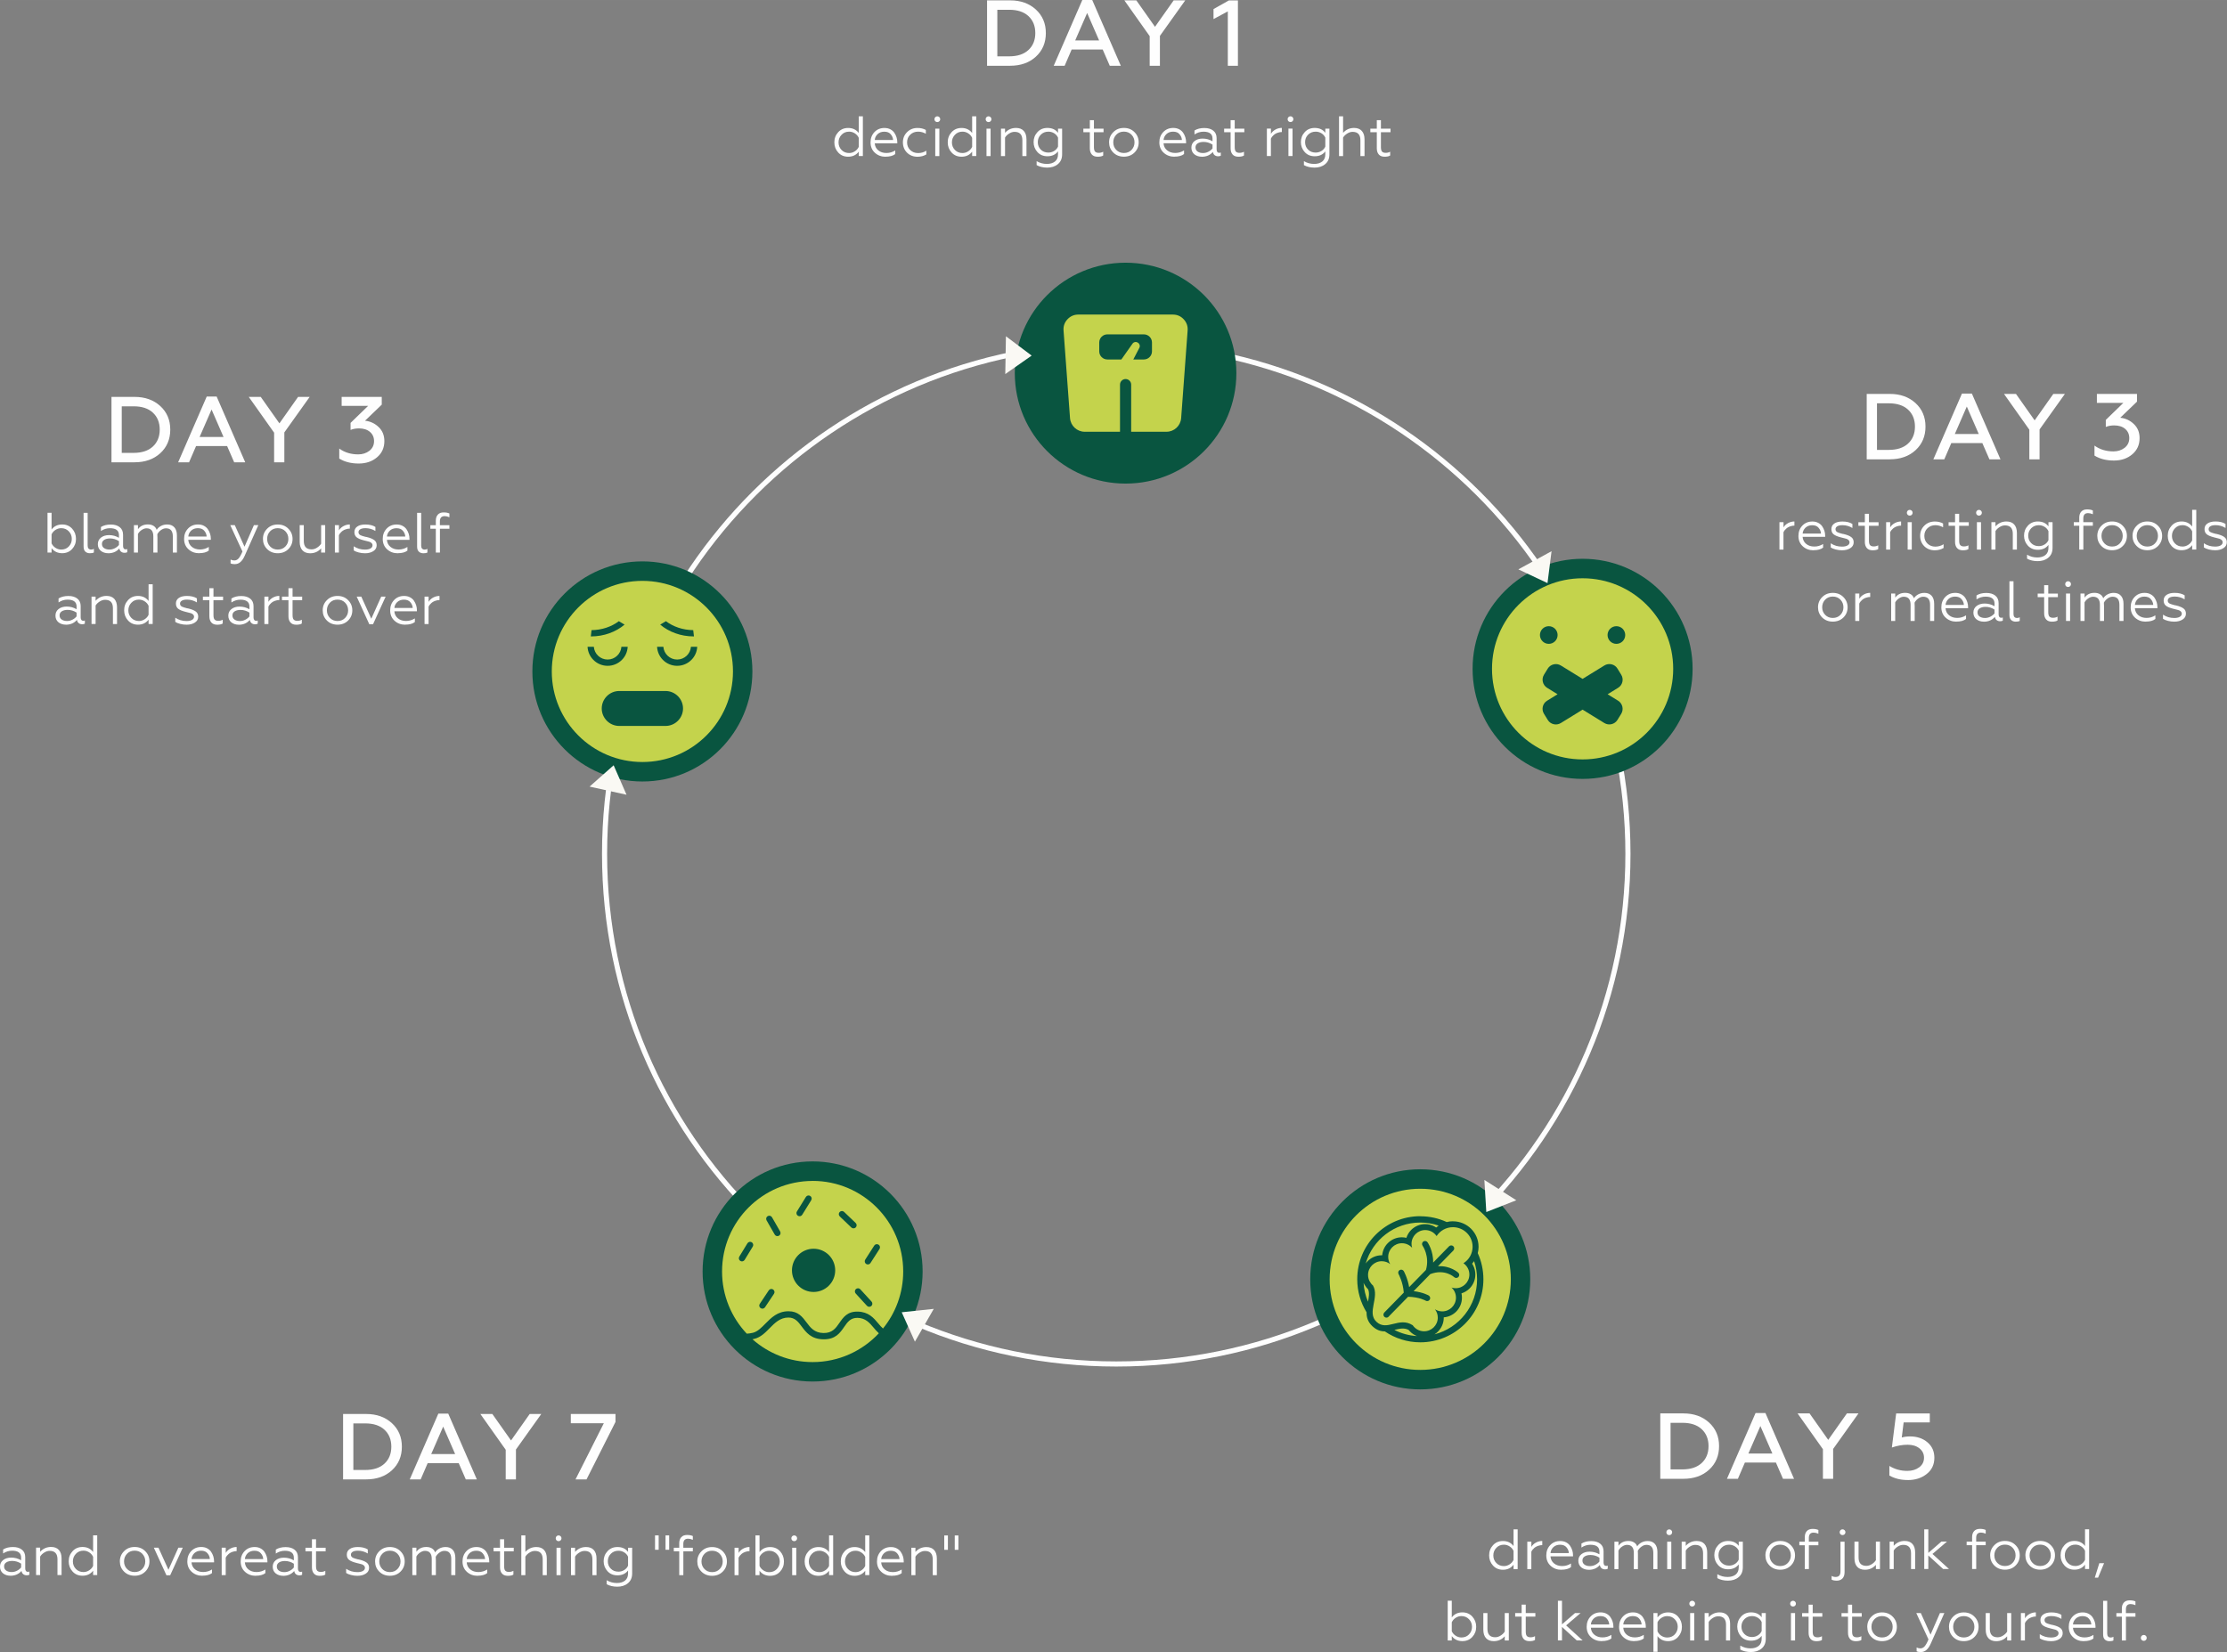 <?xml version="1.0" encoding="UTF-8"?>
<!DOCTYPE svg PUBLIC "-//W3C//DTD SVG 1.1//EN" "http://www.w3.org/Graphics/SVG/1.1/DTD/svg11.dtd">
<!-- Creator: CorelDRAW 2019 (64-Bit) -->
<svg xmlns="http://www.w3.org/2000/svg" xml:space="preserve" width="87.103mm" height="64.634mm" version="1.1" style="shape-rendering:geometricPrecision; text-rendering:geometricPrecision; image-rendering:optimizeQuality; fill-rule:evenodd; clip-rule:evenodd"
viewBox="0 0 574.72 426.46"
 xmlns:xlink="http://www.w3.org/1999/xlink">
 <rect x="0" y="0" width="574.72" height="426.46" fill="#808080" stroke="none"/>
 <defs>
  <style type="text/css">
   <![CDATA[
    .fil3 {fill:#C4D34C}
    .fil1 {fill:#095540}
    .fil2 {fill:#FAF9F4}
    .fil4 {fill:#FEFEFE;fill-rule:nonzero}
    .fil0 {fill:#FEFEFE;fill-rule:nonzero}
   ]]>
  </style>
 </defs>
 <g id="Слой_x0020_1">
  <g id="_1640589833632">
   <path class="fil0" d="M288.07 351.43c36.29,0 69.14,-14.66 92.91,-38.37 23.78,-23.71 38.48,-56.46 38.48,-92.64 0,-36.18 -14.71,-68.93 -38.48,-92.64 -23.78,-23.71 -56.63,-38.37 -92.91,-38.37 -36.29,0 -69.14,14.66 -92.91,38.37 -23.78,23.71 -38.48,56.46 -38.48,92.64 0,36.18 14.71,68.93 38.48,92.64 23.78,23.71 56.63,38.37 92.91,38.37zm93.84 -37.44c-24.02,23.95 -57.19,38.76 -93.84,38.76 -36.64,0 -69.82,-14.81 -93.84,-38.76 -24.02,-23.95 -38.87,-57.03 -38.87,-93.57 0,-36.54 14.86,-69.62 38.87,-93.57 24.02,-23.95 57.2,-38.76 93.84,-38.76 36.65,0 69.82,14.81 93.84,38.76 24.02,23.95 38.87,57.03 38.87,93.57 0,36.54 -14.86,69.62 -38.87,93.57z"/>
   <path class="fil1" d="M209.71 356.62c15.68,0 28.39,-12.72 28.39,-28.41 0,-15.69 -12.71,-28.41 -28.39,-28.41 -15.68,0 -28.39,12.72 -28.39,28.41 0,15.69 12.71,28.41 28.39,28.41z"/>
   <path class="fil1" d="M366.52 358.65c15.68,0 28.39,-12.72 28.39,-28.41 0,-15.69 -12.71,-28.41 -28.39,-28.41 -15.68,0 -28.39,12.72 -28.39,28.41 0,15.69 12.71,28.41 28.39,28.41z"/>
   <path class="fil1" d="M165.78 201.73c15.68,0 28.39,-12.72 28.39,-28.41 0,-15.69 -12.71,-28.41 -28.39,-28.41 -15.68,0 -28.39,12.72 -28.39,28.41 0,15.69 12.71,28.41 28.39,28.41z"/>
   <path class="fil1" d="M408.42 201.06c15.68,0 28.39,-12.72 28.39,-28.41 0,-15.69 -12.71,-28.41 -28.39,-28.41 -15.68,0 -28.39,12.72 -28.39,28.41 0,15.69 12.71,28.41 28.39,28.41z"/>
   <path class="fil1" d="M290.48 124.83c15.79,0 28.59,-12.76 28.59,-28.51 0,-15.75 -12.8,-28.51 -28.59,-28.51 -15.79,0 -28.59,12.76 -28.59,28.51 0,15.75 12.8,28.51 28.59,28.51z"/>
   <path class="fil2" d="M400.41 142.28l-8.57 4.69 7.52 3.55 1.05 -8.24zm-17.34 162.3l8.24 5.25 -7.74 3.04 -0.5 -8.29zm-150.36 34.16l8.27 -0.88 -4.87 8.47 -3.4 -7.58zm-74.35 -141.2l3.33 7.61 -9.54 -2.1 6.22 -5.51zm101.07 -100.98l0.17 -9.76 6.64 4.99 -6.81 4.77z"/>
   <path class="fil3" d="M278.27 81.2l24.42 0c1.1,0 2.04,0.41 2.79,1.22 0.75,0.81 1.09,1.78 1.01,2.87l-1.67 22.63c-0.15,2 -1.8,3.53 -3.8,3.53l-9.1 0 0 -12.17c0,-0.79 -0.65,-1.44 -1.44,-1.44l0 0c-0.79,0 -1.44,0.65 -1.44,1.44l0 12.17 -9.1 0c-2,0 -3.65,-1.54 -3.8,-3.53l-1.67 -22.63c-0.08,-1.1 0.26,-2.07 1.01,-2.87 0.75,-0.8 1.69,-1.22 2.79,-1.22zm7.49 5.11l9.44 0c1.15,0 2.09,0.94 2.09,2.09l0 2.3c0,1.15 -0.94,2.09 -2.09,2.09l-2.73 0 1.57 -3.02c0.24,-0.46 0.08,-1.02 -0.36,-1.29l-0.09 -0.06c-0.44,-0.27 -1.01,-0.15 -1.31,0.27l-2.89 4.1 -3.62 0c-1.15,0 -2.09,-0.94 -2.09,-2.09l0 -2.3c0,-1.15 0.94,-2.09 2.09,-2.09z"/>
   <path class="fil3" d="M408.42 149.27c12.91,0 23.38,10.47 23.38,23.38 0,12.91 -10.47,23.38 -23.38,23.38 -12.91,0 -23.38,-10.47 -23.38,-23.38 0,-12.91 10.47,-23.38 23.38,-23.38zm5.62 22.51l-5.62 3.46 -5.62 -3.46c-1.15,-0.7 -2.66,-0.34 -3.37,0.8l-0.98 1.59c-0.7,1.15 -0.34,2.66 0.8,3.37l2.71 1.67 -2.71 1.67c-1.15,0.7 -1.51,2.22 -0.8,3.37l0.98 1.59c0.7,1.15 2.22,1.51 3.37,0.8l5.62 -3.46 5.62 3.46c1.15,0.7 2.66,0.34 3.37,-0.8l0.98 -1.59c0.7,-1.15 0.34,-2.66 -0.8,-3.37l-2.71 -1.67 2.71 -1.67c1.15,-0.7 1.51,-2.22 0.8,-3.37l-0.98 -1.59c-0.7,-1.15 -2.22,-1.51 -3.37,-0.8zm-14.35 -10.14c1.26,0 2.28,1.02 2.28,2.28 0,1.26 -1.02,2.28 -2.28,2.28 -1.26,0 -2.28,-1.02 -2.28,-2.28 0,-1.26 1.02,-2.28 2.28,-2.28zm17.45 0c1.26,0 2.28,1.02 2.28,2.28 0,1.26 -1.02,2.28 -2.28,2.28 -1.26,0 -2.28,-1.02 -2.28,-2.28 0,-1.26 1.02,-2.28 2.28,-2.28z"/>
   <path class="fil3" d="M366.52 306.86c12.91,0 23.38,10.47 23.38,23.38 0,12.91 -10.47,23.38 -23.38,23.38 -12.91,0 -23.38,-10.47 -23.38,-23.38 0,-12.91 10.47,-23.38 23.38,-23.38zm-8.17 33.04c-0.3,0.31 -0.79,0.31 -1.1,0.01 -0.3,-0.3 -0.31,-0.79 -0.01,-1.1l5.03 -5.14c-0.18,-2.7 -1.34,-4.77 -1.34,-4.78 -0.21,-0.37 -0.07,-0.85 0.3,-1.05 0.37,-0.21 0.85,-0.07 1.05,0.3 0,0.01 0.97,1.72 1.38,4.11l4.33 -4.43c1.05,-3.55 -0.86,-6.26 -0.87,-6.27 -0.24,-0.35 -0.15,-0.84 0.2,-1.08 0.35,-0.24 0.84,-0.15 1.08,0.2 0.01,0.01 1.53,2.17 1.45,5.25l4.11 -4.21c0.3,-0.3 0.79,-0.31 1.1,-0.01 0.31,0.3 0.31,0.79 0.01,1.1l-3.98 4.06c3.22,-0.21 5.23,1.66 5.24,1.67 0.32,0.29 0.34,0.78 0.05,1.1 -0.29,0.32 -0.78,0.34 -1.1,0.05 -0.01,-0.01 -2.39,-2.24 -6.17,-0.79l-4.3 4.4c2.48,0.29 3.89,1.12 3.89,1.12 0.37,0.22 0.5,0.69 0.28,1.06 -0.21,0.37 -0.69,0.5 -1.06,0.28 -0,-0 -1.61,-0.95 -4.54,-1.01l-5.04 5.15zm19.33 -13.81c0.93,0.65 1.53,1.73 1.52,2.94 -0.02,1.95 -1.62,3.52 -3.57,3.5 -0.36,-0 -0.71,-0.06 -1.04,-0.17 0.72,0.65 1.16,1.6 1.15,2.65 -0.02,1.95 -1.62,3.52 -3.57,3.5 -0.68,-0.01 -1.31,-0.2 -1.85,-0.54 0.46,0.61 0.74,1.36 0.73,2.18 -0.02,1.95 -1.62,3.52 -3.57,3.5 -1.21,-0.01 -2.27,-0.63 -2.9,-1.56 -3.57,-2.3 -6.62,1.66 -9.35,-0.88 -2.57,-2.39 0.86,-6.34 -0.91,-9.39 -0.42,-0.35 -0.55,-0.59 -0.84,-1.03 -0.28,-0.5 -0.43,-1.08 -0.43,-1.69 0,-1.95 1.58,-3.54 3.54,-3.54 0.82,0 1.58,0.28 2.18,0.75 -0.33,-0.54 -0.52,-1.17 -0.52,-1.85 0,-1.95 1.58,-3.54 3.54,-3.54 1.05,0 1.99,0.46 2.64,1.18 -0.1,-0.33 -0.16,-0.68 -0.16,-1.04 0,-1.95 1.58,-3.54 3.54,-3.54 1.22,0 2.29,0.61 2.93,1.55 0.9,-1.38 2.45,-2.29 4.22,-2.29 2.8,0 5.1,2.26 5.07,5.09 -0.02,1.77 -0.94,3.31 -2.33,4.19zm-11.15 -12.13c2.43,0 4.74,0.53 6.82,1.49 0.51,-0.13 1.05,-0.2 1.6,-0.2l0.01 0.01 0.06 0c1.8,0.02 3.44,0.75 4.62,1.93 1.19,1.19 1.93,2.83 1.93,4.65l0 0.06c-0.01,0.55 -0.08,1.08 -0.21,1.58 0.94,2.05 1.46,4.34 1.46,6.74 0,4.49 -1.82,8.57 -4.77,11.51 -2.95,2.95 -7.02,4.77 -11.51,4.77 -3.4,0 -6.55,-1.04 -9.16,-2.82 -1.05,0 -2.1,-0.31 -3.2,-1.33 -1.2,-1.12 -1.53,-2.33 -1.51,-3.6 -1.53,-2.48 -2.41,-5.4 -2.41,-8.53 0,-4.5 1.82,-8.57 4.77,-11.51 2.95,-2.95 7.02,-4.77 11.51,-4.77zm4.75 2.41c-1.49,-0.51 -3.09,-0.79 -4.75,-0.79 -6.68,0 -12.32,4.47 -14.09,10.58 0.16,-0.23 0.35,-0.44 0.54,-0.64 0.92,-0.92 2.19,-1.49 3.6,-1.49l0.12 0c0.11,-1.23 0.65,-2.33 1.47,-3.15 0.92,-0.92 2.19,-1.49 3.6,-1.49 0.4,0 0.79,0.05 1.17,0.14 0.25,-0.78 0.68,-1.48 1.25,-2.05 0.92,-0.92 2.2,-1.49 3.6,-1.49 0.85,0 1.66,0.21 2.38,0.59 0.16,0.08 0.31,0.18 0.46,0.28 0.2,-0.18 0.42,-0.34 0.64,-0.49zm-19.48 11.01c-0.01,0.04 -0.03,0.08 -0.04,0.11 0.01,-0.04 0.03,-0.08 0.04,-0.11zm-0.22 0.79c-0.01,0.04 -0.02,0.08 -0.02,0.12 0.01,-0.04 0.01,-0.08 0.02,-0.12zm0.31 2.93c0.1,1.73 0.5,3.39 1.15,4.91 0.22,-1.15 0.42,-2.32 0.03,-3.19 -0.36,-0.34 -0.54,-0.61 -0.79,-0.99l-0 0 -0.1 -0.14 -0.07 -0.12c-0.08,-0.15 -0.16,-0.31 -0.23,-0.46zm7.96 12.2c1.76,0.9 3.73,1.46 5.81,1.58 -0.19,-0.07 -0.38,-0.16 -0.56,-0.26 -0.61,-0.33 -1.15,-0.78 -1.58,-1.32 -1.16,-0.62 -2.4,-0.31 -3.56,-0.03l-0.12 0.03zm10.39 1.13c6.3,-1.64 10.95,-7.37 10.95,-14.19 0,-1.64 -0.27,-3.22 -0.77,-4.69 -0.16,0.23 -0.33,0.45 -0.51,0.65 0.1,0.15 0.19,0.31 0.27,0.47 0.37,0.71 0.57,1.51 0.56,2.37l0.01 0 -0.01 0.01c-0.01,1.41 -0.6,2.67 -1.52,3.58 -0.57,0.56 -1.28,0.99 -2.06,1.23 0.08,0.37 0.13,0.76 0.12,1.16l0.01 0 -0.01 0.01c-0.01,1.41 -0.6,2.67 -1.52,3.58 -0.83,0.81 -1.94,1.35 -3.17,1.44l0 0.12c-0.01,1.41 -0.6,2.67 -1.52,3.58 -0.25,0.25 -0.53,0.47 -0.84,0.66z"/>
   <path class="fil3" d="M209.71 304.83c12.91,0 23.38,10.47 23.38,23.38 0,5.58 -1.95,10.7 -5.21,14.72 -0.43,-0.36 -0.82,-0.82 -1.21,-1.29 -1.22,-1.46 -2.53,-3.01 -5.32,-3.07 -2.68,-0.05 -3.71,1.44 -4.77,2.98 -0.88,1.27 -1.78,2.59 -4.07,2.55 -2.35,-0.04 -3.37,-1.41 -4.34,-2.7 -1.12,-1.5 -2.19,-2.92 -4.68,-2.92 -2.82,0 -4.45,1.66 -6.01,3.24 -1.01,1.03 -1.99,2.02 -3.19,2.32 -0.55,0.13 -1.08,0.2 -1.57,0.23 -3.95,-4.19 -6.38,-9.84 -6.38,-16.05 0,-12.91 10.47,-23.38 23.38,-23.38zm17.1 39.33c-4.27,4.57 -10.35,7.44 -17.1,7.44 -5.95,0 -11.39,-2.23 -15.52,-5.89 0.15,-0.03 0.31,-0.06 0.46,-0.1 1.65,-0.4 2.79,-1.56 3.96,-2.75 1.33,-1.35 2.71,-2.76 4.86,-2.76 1.69,0 2.52,1.11 3.39,2.27 1.2,1.6 2.47,3.3 5.61,3.35 3.15,0.05 4.3,-1.62 5.42,-3.25 0.81,-1.18 1.6,-2.32 3.42,-2.29 2.05,0.04 3.11,1.3 4.11,2.49 0.45,0.53 0.88,1.05 1.38,1.49zm-29.39 -6.7c-0.25,0.37 -0.75,0.47 -1.12,0.22 -0.37,-0.25 -0.47,-0.75 -0.22,-1.12l2.32 -3.48c0.25,-0.37 0.75,-0.47 1.12,-0.22 0.37,0.25 0.47,0.75 0.22,1.12l-2.32 3.48zm23.41 -3.56c-0.3,-0.33 -0.28,-0.84 0.05,-1.14 0.33,-0.3 0.84,-0.28 1.14,0.05l2.9 3.17c0.3,0.33 0.28,0.84 -0.05,1.14 -0.33,0.3 -0.84,0.28 -1.14,-0.05l-2.9 -3.17zm3.82 -7.87c-0.24,0.38 -0.74,0.48 -1.12,0.24 -0.38,-0.24 -0.48,-0.74 -0.24,-1.12l2.32 -3.62c0.24,-0.38 0.74,-0.48 1.12,-0.24 0.38,0.24 0.48,0.74 0.24,1.12l-2.32 3.61zm-7.93 -12.03c-0.32,-0.31 -0.34,-0.82 -0.03,-1.14 0.31,-0.32 0.82,-0.34 1.14,-0.03l2.99 2.86c0.32,0.31 0.34,0.82 0.03,1.14 -0.31,0.32 -0.82,0.34 -1.14,0.03l-2.99 -2.86zm-9.69 -0.43c-0.23,0.38 -0.73,0.5 -1.11,0.26 -0.38,-0.23 -0.5,-0.73 -0.26,-1.11l2.32 -3.75c0.23,-0.38 0.73,-0.5 1.11,-0.26 0.38,0.23 0.5,0.73 0.26,1.11l-2.32 3.75zm-9.2 1.45c-0.22,-0.39 -0.09,-0.88 0.3,-1.1 0.39,-0.22 0.88,-0.09 1.1,0.3l2.1 3.66c0.22,0.39 0.09,0.88 -0.3,1.1 -0.39,0.22 -0.88,0.09 -1.1,-0.3l-2.1 -3.66zm-4.94 5.92c0.23,-0.38 0.73,-0.5 1.11,-0.27 0.38,0.23 0.5,0.73 0.27,1.11l-2.1 3.44c-0.23,0.38 -0.73,0.5 -1.11,0.27 -0.38,-0.23 -0.5,-0.73 -0.27,-1.11l2.1 -3.44zm17.07 1.4c3.08,0 5.58,2.5 5.58,5.58 0,3.08 -2.5,5.58 -5.58,5.58 -3.08,0 -5.58,-2.5 -5.58,-5.58 0,-3.08 2.5,-5.58 5.58,-5.58z"/>
   <path class="fil3" d="M165.78 149.94c12.91,0 23.38,10.47 23.38,23.38 0,12.91 -10.47,23.38 -23.38,23.38 -12.91,0 -23.38,-10.47 -23.38,-23.38 0,-12.91 10.47,-23.38 23.38,-23.38zm-3.79 17.01c-0.07,1.33 -0.63,2.52 -1.51,3.4 -0.94,0.94 -2.24,1.52 -3.67,1.52 -1.43,0 -2.73,-0.58 -3.67,-1.52 -0.88,-0.88 -1.45,-2.08 -1.51,-3.4l1.62 0c0.14,1.85 1.68,3.3 3.56,3.3 1.88,0 3.42,-1.46 3.56,-3.3l1.62 0zm-0.81 -5.71c-2.25,1.88 -5.3,3.04 -8.65,3.04l-0.06 0 0.19 -1.62c2.7,-0.03 5.16,-0.89 7.05,-2.31l1.48 0.89zm8.39 5.71c0.07,1.33 0.63,2.52 1.51,3.4 0.94,0.94 2.24,1.52 3.67,1.52 1.43,0 2.73,-0.58 3.67,-1.52 0.88,-0.88 1.45,-2.08 1.51,-3.4l-1.62 0c-0.14,1.85 -1.68,3.3 -3.56,3.3 -1.88,0 -3.42,-1.46 -3.56,-3.3l-1.62 0zm0.81 -5.71c2.25,1.88 5.3,3.04 8.65,3.04l0.06 0 -0.19 -1.62c-2.7,-0.03 -5.16,-0.89 -7.05,-2.31l-1.48 0.89zm-10.58 17.13l11.96 0c2.48,0 4.51,2.03 4.51,4.51l0 0c0,2.48 -2.03,4.51 -4.51,4.51l-11.96 0c-2.48,0 -4.51,-2.03 -4.51,-4.51l0 0c0,-2.48 2.03,-4.51 4.51,-4.51z"/>
  </g>
  <g id="_1640589795840">
   <path class="fil4" d="M260.69 16.98l-5.96 0 0 -16.89 5.96 0c2.7,0 4.91,0.79 6.63,2.36 1.72,1.58 2.58,3.6 2.58,6.08 0,2.49 -0.86,4.53 -2.58,6.1 -1.7,1.56 -3.92,2.34 -6.63,2.34zm-3.31 -14.45l0 12.01 3.06 0c2.12,0 3.77,-0.54 4.95,-1.62 1.19,-1.09 1.79,-2.56 1.79,-4.39 0,-1.83 -0.6,-3.3 -1.79,-4.39 -1.17,-1.08 -2.82,-1.62 -4.95,-1.62l-3.06 0zm17.37 14.45l-2.82 0 7.38 -16.98 2.56 0 7.38 16.98 -2.85 0 -1.83 -4.2 -8.01 0 -1.81 4.2zm5.81 -13.63l-3.09 7.09 6.18 0 -3.09 -7.09zm18.79 13.63l-2.65 0 0 -7.65 -6.54 -9.24 3.09 0 4.82 6.83 4.82 -6.83 2.99 0 -6.54 9.17 0 7.72zm20.12 0l-2.61 0 0 -14.04 -3.69 1.98 0 -2.58 3.98 -2.24 2.32 0 0 16.89z"/>
   <path class="fil4" d="M221.62 34.33l0 -4.31 1.06 0 0 10.26 -1.06 0 0 -1.13c-0.66,0.87 -1.58,1.3 -2.74,1.3 -1.05,0 -1.9,-0.36 -2.56,-1.08 -0.66,-0.72 -1,-1.6 -1,-2.62 0,-1.04 0.33,-1.91 1,-2.64 0.66,-0.72 1.52,-1.08 2.56,-1.08 1.16,0 2.08,0.43 2.74,1.3zm0 3.58l0 -2.33c-0.21,-0.47 -0.54,-0.85 -1,-1.15 -0.46,-0.3 -0.96,-0.45 -1.49,-0.45 -0.79,0 -1.44,0.27 -1.95,0.81 -0.52,0.54 -0.78,1.19 -0.78,1.96 0,0.77 0.26,1.43 0.78,1.96 0.52,0.53 1.17,0.79 1.95,0.79 0.53,0 1.02,-0.15 1.48,-0.45 0.46,-0.3 0.8,-0.68 1.01,-1.15zm6.93 2.55c-1.1,0 -2.03,-0.35 -2.78,-1.04 -0.74,-0.68 -1.11,-1.57 -1.11,-2.67 0,-1.05 0.33,-1.94 1,-2.65 0.67,-0.71 1.54,-1.07 2.59,-1.07 0.57,0 1.07,0.11 1.51,0.34 0.44,0.23 0.79,0.53 1.04,0.9 0.25,0.37 0.44,0.76 0.57,1.18 0.13,0.42 0.19,0.83 0.19,1.25l0 0.29 -5.82 0c0.06,0.76 0.36,1.37 0.92,1.82 0.55,0.45 1.25,0.68 2.1,0.68 0.82,0 1.58,-0.22 2.27,-0.66l0 0.94c-0.58,0.45 -1.4,0.67 -2.48,0.67zm-2.8 -4.32l4.73 0c-0.03,-0.55 -0.23,-1.04 -0.61,-1.48 -0.36,-0.45 -0.92,-0.67 -1.67,-0.67 -0.7,0 -1.28,0.22 -1.73,0.64 -0.44,0.44 -0.68,0.94 -0.72,1.51zm11.03 4.32c-1.08,0 -1.98,-0.35 -2.7,-1.05 -0.71,-0.71 -1.07,-1.6 -1.07,-2.67 0,-1.06 0.36,-1.93 1.08,-2.64 0.71,-0.71 1.61,-1.07 2.7,-1.07 0.82,0 1.53,0.17 2.14,0.51l0 0.98c-0.64,-0.36 -1.3,-0.54 -1.99,-0.54 -0.82,0 -1.5,0.26 -2.04,0.79 -0.54,0.51 -0.81,1.17 -0.81,1.98 0,0.79 0.27,1.45 0.81,1.98 0.55,0.52 1.23,0.78 2.04,0.78 0.78,0 1.49,-0.21 2.12,-0.62l0 0.97c-0.66,0.4 -1.43,0.6 -2.29,0.6zm5.64 -0.18l-1.06 0 0 -7.08 1.06 0 0 7.08zm-1.06 -8.98c-0.14,-0.15 -0.21,-0.32 -0.21,-0.53 0,-0.21 0.07,-0.38 0.21,-0.53 0.15,-0.15 0.32,-0.22 0.53,-0.22 0.21,0 0.38,0.07 0.53,0.22 0.15,0.15 0.22,0.32 0.22,0.53 0,0.21 -0.07,0.38 -0.22,0.53 -0.15,0.14 -0.32,0.21 -0.53,0.21 -0.21,0 -0.38,-0.07 -0.53,-0.21zm9.52 3.03l0 -4.31 1.06 0 0 10.26 -1.06 0 0 -1.13c-0.66,0.87 -1.58,1.3 -2.74,1.3 -1.05,0 -1.9,-0.36 -2.56,-1.08 -0.66,-0.72 -1,-1.6 -1,-2.62 0,-1.04 0.33,-1.91 1,-2.64 0.66,-0.72 1.52,-1.08 2.56,-1.08 1.16,0 2.08,0.43 2.74,1.3zm0 3.58l0 -2.33c-0.21,-0.47 -0.54,-0.85 -1,-1.15 -0.46,-0.3 -0.96,-0.45 -1.49,-0.45 -0.79,0 -1.44,0.27 -1.95,0.81 -0.52,0.54 -0.78,1.19 -0.78,1.96 0,0.77 0.26,1.43 0.78,1.96 0.52,0.53 1.17,0.79 1.95,0.79 0.53,0 1.02,-0.15 1.48,-0.45 0.46,-0.3 0.8,-0.68 1.01,-1.15zm4.76 2.37l-1.06 0 0 -7.08 1.06 0 0 7.08zm-1.06 -8.98c-0.14,-0.15 -0.21,-0.32 -0.21,-0.53 0,-0.21 0.07,-0.38 0.21,-0.53 0.15,-0.15 0.32,-0.22 0.53,-0.22 0.21,0 0.38,0.07 0.53,0.22 0.15,0.15 0.22,0.32 0.22,0.53 0,0.21 -0.07,0.38 -0.22,0.53 -0.15,0.14 -0.32,0.21 -0.53,0.21 -0.21,0 -0.38,-0.07 -0.53,-0.21zm4.79 4.2l0 4.78 -1.05 0 0 -7.08 1.05 0 0 1.08c0.75,-0.84 1.7,-1.26 2.83,-1.26 0.87,0 1.54,0.26 2,0.77 0.46,0.51 0.7,1.24 0.7,2.18l0 4.31 -1.06 0 0 -4.07c0,-1.46 -0.67,-2.18 -2.01,-2.18 -0.49,0 -0.96,0.15 -1.42,0.45 -0.47,0.3 -0.82,0.64 -1.04,1.03zm13.67 4.32l0 -0.75c-0.63,0.84 -1.55,1.26 -2.74,1.26 -1.05,0 -1.9,-0.35 -2.56,-1.06 -0.66,-0.72 -1,-1.59 -1,-2.59 0,-1.01 0.33,-1.87 1,-2.59 0.65,-0.71 1.51,-1.07 2.56,-1.07 1.21,0 2.12,0.42 2.74,1.26l0 -1.08 1.06 0 0 6.62c0,1.11 -0.37,1.96 -1.1,2.55 -0.71,0.6 -1.63,0.89 -2.74,0.89 -1.07,0 -1.99,-0.22 -2.74,-0.64l0 -1.03c0.8,0.48 1.68,0.72 2.64,0.72 0.88,0 1.58,-0.21 2.1,-0.63 0.52,-0.42 0.78,-1.04 0.78,-1.86zm0 -1.99l0 -2.3c-0.2,-0.46 -0.52,-0.83 -0.98,-1.12 -0.46,-0.29 -0.96,-0.43 -1.51,-0.43 -0.78,0 -1.43,0.26 -1.95,0.78 -0.52,0.52 -0.78,1.16 -0.78,1.93 0,0.77 0.26,1.42 0.78,1.93 0.51,0.51 1.16,0.76 1.95,0.76 0.55,0 1.05,-0.14 1.51,-0.43 0.46,-0.29 0.79,-0.66 0.98,-1.12zm10.21 2.62c-0.65,0 -1.15,-0.19 -1.49,-0.58 -0.34,-0.39 -0.51,-0.92 -0.51,-1.6l0 -4.15 -1.67 0 0 -0.92 1.67 0 0 -2.18 1.06 0 0 2.18 2.48 0 0 0.92 -2.48 0 0 3.82c0,0.57 0.09,0.96 0.28,1.17 0.2,0.22 0.51,0.34 0.95,0.34 0.43,0 0.82,-0.1 1.16,-0.29l0 0.97c-0.3,0.22 -0.79,0.32 -1.45,0.32zm4.04 -6.33c0.71,-0.73 1.63,-1.1 2.75,-1.1 1.12,0 2.04,0.37 2.75,1.1 0.71,0.71 1.07,1.59 1.07,2.62 0,1.04 -0.36,1.91 -1.07,2.62 -0.72,0.72 -1.64,1.08 -2.75,1.08 -1.11,0 -2.03,-0.36 -2.75,-1.08 -0.71,-0.71 -1.07,-1.59 -1.07,-2.62 0,-1.04 0.36,-1.91 1.07,-2.62zm5.49 2.62c0,-0.78 -0.26,-1.44 -0.78,-1.98 -0.52,-0.53 -1.17,-0.79 -1.96,-0.79 -0.79,0 -1.45,0.26 -1.96,0.79 -0.52,0.54 -0.78,1.2 -0.78,1.98 0,0.77 0.26,1.43 0.78,1.96 0.52,0.53 1.17,0.79 1.96,0.79 0.79,0 1.45,-0.26 1.96,-0.79 0.52,-0.54 0.78,-1.19 0.78,-1.96zm10.3 3.71c-1.1,0 -2.03,-0.35 -2.78,-1.04 -0.74,-0.68 -1.11,-1.57 -1.11,-2.67 0,-1.05 0.33,-1.94 1,-2.65 0.67,-0.71 1.54,-1.07 2.59,-1.07 0.57,0 1.07,0.11 1.51,0.34 0.44,0.23 0.79,0.53 1.04,0.9 0.25,0.37 0.44,0.76 0.57,1.18 0.13,0.42 0.19,0.83 0.19,1.25l0 0.29 -5.82 0c0.06,0.76 0.36,1.37 0.92,1.82 0.55,0.45 1.25,0.68 2.1,0.68 0.82,0 1.58,-0.22 2.27,-0.66l0 0.94c-0.58,0.45 -1.4,0.67 -2.48,0.67zm-2.8 -4.32l4.73 0c-0.03,-0.55 -0.23,-1.04 -0.61,-1.48 -0.36,-0.45 -0.92,-0.67 -1.67,-0.67 -0.7,0 -1.28,0.22 -1.73,0.64 -0.44,0.44 -0.68,0.94 -0.72,1.51zm10.17 3.37c0.49,0 0.95,-0.11 1.39,-0.34 0.44,-0.22 0.8,-0.51 1.07,-0.85l0 -0.98c-0.72,-0.47 -1.49,-0.7 -2.3,-0.7 -0.64,0 -1.15,0.13 -1.53,0.38 -0.38,0.25 -0.56,0.6 -0.56,1.04 0,0.46 0.18,0.82 0.54,1.07 0.36,0.25 0.82,0.38 1.39,0.38zm-0.29 0.95c-0.75,0 -1.39,-0.2 -1.92,-0.61 -0.52,-0.43 -0.78,-1.01 -0.78,-1.73 0,-0.71 0.27,-1.28 0.82,-1.71 0.55,-0.42 1.24,-0.63 2.08,-0.63 0.92,0 1.77,0.23 2.55,0.69l0 -0.7c0,-1.18 -0.78,-1.77 -2.33,-1.77 -0.83,0 -1.6,0.24 -2.32,0.72l0 -1.03c0.69,-0.43 1.54,-0.64 2.54,-0.64 0.97,0 1.74,0.23 2.31,0.68 0.57,0.45 0.86,1.1 0.86,1.94l0 2.92c0,0.27 0.06,0.49 0.18,0.64 0.12,0.16 0.29,0.23 0.49,0.23 0.16,0 0.29,-0.03 0.41,-0.09l0 0.82c-0.16,0.11 -0.39,0.16 -0.7,0.16 -0.35,0 -0.65,-0.1 -0.89,-0.29 -0.24,-0.19 -0.39,-0.47 -0.45,-0.84 -0.71,0.83 -1.67,1.25 -2.86,1.25zm9.42 0c-0.65,0 -1.15,-0.19 -1.49,-0.58 -0.34,-0.39 -0.51,-0.92 -0.51,-1.6l0 -4.15 -1.67 0 0 -0.92 1.67 0 0 -2.18 1.06 0 0 2.18 2.48 0 0 0.92 -2.48 0 0 3.82c0,0.57 0.09,0.96 0.28,1.17 0.2,0.22 0.51,0.34 0.95,0.34 0.43,0 0.82,-0.1 1.16,-0.29l0 0.97c-0.3,0.22 -0.79,0.32 -1.45,0.32zm8.41 -0.18l-1.05 0 0 -7.08 1.05 0 0 1.35c0.26,-0.46 0.65,-0.83 1.17,-1.11 0.52,-0.28 1.06,-0.42 1.64,-0.42l0 1.07c-0.32,0 -0.62,0.04 -0.88,0.13 -0.45,0.12 -0.85,0.32 -1.19,0.61 -0.34,0.29 -0.59,0.61 -0.75,0.97l0 4.47zm5.57 0l-1.06 0 0 -7.08 1.06 0 0 7.08zm-1.06 -8.98c-0.14,-0.15 -0.21,-0.32 -0.21,-0.53 0,-0.21 0.07,-0.38 0.21,-0.53 0.15,-0.15 0.32,-0.22 0.53,-0.22 0.21,0 0.38,0.07 0.53,0.22 0.15,0.15 0.22,0.32 0.22,0.53 0,0.21 -0.07,0.38 -0.22,0.53 -0.15,0.14 -0.32,0.21 -0.53,0.21 -0.21,0 -0.38,-0.07 -0.53,-0.21zm9.52 8.53l0 -0.75c-0.63,0.84 -1.55,1.26 -2.74,1.26 -1.05,0 -1.9,-0.35 -2.56,-1.06 -0.66,-0.72 -1,-1.59 -1,-2.59 0,-1.01 0.33,-1.87 1,-2.59 0.65,-0.71 1.51,-1.07 2.56,-1.07 1.21,0 2.12,0.42 2.74,1.26l0 -1.08 1.06 0 0 6.62c0,1.11 -0.37,1.96 -1.1,2.55 -0.71,0.6 -1.63,0.89 -2.74,0.89 -1.07,0 -1.99,-0.22 -2.74,-0.64l0 -1.03c0.8,0.48 1.68,0.72 2.64,0.72 0.88,0 1.58,-0.21 2.1,-0.63 0.52,-0.42 0.78,-1.04 0.78,-1.86zm0 -1.99l0 -2.3c-0.2,-0.46 -0.52,-0.83 -0.98,-1.12 -0.46,-0.29 -0.96,-0.43 -1.51,-0.43 -0.78,0 -1.43,0.26 -1.95,0.78 -0.52,0.52 -0.78,1.16 -0.78,1.93 0,0.77 0.26,1.42 0.78,1.93 0.51,0.51 1.16,0.76 1.95,0.76 0.55,0 1.05,-0.14 1.51,-0.43 0.46,-0.29 0.79,-0.66 0.98,-1.12zm4.59 -2.33l0 4.78 -1.05 0 0 -10.26 1.05 0 0 4.26c0.75,-0.84 1.7,-1.26 2.83,-1.26 0.87,0 1.54,0.26 2,0.77 0.46,0.51 0.7,1.24 0.7,2.18l0 4.31 -1.06 0 0 -4.07c0,-1.46 -0.67,-2.18 -2.01,-2.18 -0.49,0 -0.96,0.15 -1.42,0.45 -0.47,0.3 -0.82,0.64 -1.04,1.03zm10.7 4.95c-0.65,0 -1.15,-0.19 -1.49,-0.58 -0.34,-0.39 -0.51,-0.92 -0.51,-1.6l0 -4.15 -1.67 0 0 -0.92 1.67 0 0 -2.18 1.06 0 0 2.18 2.48 0 0 0.92 -2.48 0 0 3.82c0,0.57 0.09,0.96 0.28,1.17 0.2,0.22 0.51,0.34 0.95,0.34 0.43,0 0.82,-0.1 1.16,-0.29l0 0.97c-0.3,0.22 -0.79,0.32 -1.45,0.32z"/>
  </g>
  <g id="_1640589798496">
   <path class="fil4" d="M487.7 118.57l-5.96 0 0 -16.89 5.96 0c2.7,0 4.91,0.79 6.63,2.36 1.72,1.58 2.58,3.6 2.58,6.08 0,2.49 -0.86,4.53 -2.58,6.1 -1.7,1.56 -3.92,2.34 -6.63,2.34zm-3.31 -14.45l0 12.01 3.06 0c2.12,0 3.77,-0.54 4.95,-1.62 1.19,-1.09 1.79,-2.56 1.79,-4.39 0,-1.83 -0.6,-3.3 -1.79,-4.39 -1.17,-1.08 -2.82,-1.62 -4.95,-1.62l-3.06 0zm17.37 14.45l-2.82 0 7.38 -16.98 2.56 0 7.38 16.98 -2.85 0 -1.83 -4.2 -8.01 0 -1.81 4.2zm5.81 -13.63l-3.09 7.09 6.18 0 -3.09 -7.09zm18.79 13.63l-2.65 0 0 -7.65 -6.54 -9.24 3.09 0 4.82 6.83 4.82 -6.83 2.99 0 -6.54 9.17 0 7.72zm19.2 0.31c-1.99,0 -3.67,-0.43 -5.04,-1.28l0 -2.58c1.38,1 3.02,1.5 4.9,1.5 1.11,0 2.07,-0.31 2.87,-0.92 0.8,-0.63 1.21,-1.46 1.21,-2.51 0,-0.98 -0.35,-1.77 -1.06,-2.38 -0.71,-0.6 -1.66,-0.9 -2.85,-0.9 -0.77,0 -1.49,0.13 -2.15,0.39l0 -1.81 4.53 -4.39 -6.83 0 0 -2.32 10.35 0 0 2 -4.32 4.15c1.35,0.14 2.53,0.69 3.52,1.64 0.98,0.93 1.47,2.14 1.47,3.62 0,1.74 -0.64,3.14 -1.91,4.2 -1.25,1.06 -2.82,1.59 -4.7,1.59z"/>
   <path class="fil4" d="M460.27 141.87l-1.05 0 0 -7.08 1.05 0 0 1.35c0.26,-0.46 0.65,-0.83 1.17,-1.11 0.52,-0.28 1.06,-0.42 1.64,-0.42l0 1.07c-0.32,0 -0.62,0.04 -0.88,0.13 -0.45,0.12 -0.85,0.32 -1.19,0.61 -0.34,0.29 -0.59,0.61 -0.75,0.97l0 4.47zm7.74 0.18c-1.1,0 -2.03,-0.35 -2.78,-1.04 -0.74,-0.68 -1.11,-1.57 -1.11,-2.67 0,-1.05 0.33,-1.94 1,-2.65 0.67,-0.71 1.54,-1.07 2.59,-1.07 0.57,0 1.07,0.11 1.51,0.34 0.44,0.23 0.79,0.53 1.04,0.9 0.25,0.37 0.44,0.76 0.57,1.18 0.13,0.42 0.19,0.83 0.19,1.25l0 0.29 -5.82 0c0.06,0.76 0.36,1.37 0.92,1.82 0.55,0.45 1.25,0.68 2.1,0.68 0.82,0 1.58,-0.22 2.27,-0.66l0 0.94c-0.58,0.45 -1.4,0.67 -2.48,0.67zm-2.8 -4.32l4.73 0c-0.03,-0.55 -0.23,-1.04 -0.61,-1.48 -0.36,-0.45 -0.92,-0.67 -1.67,-0.67 -0.7,0 -1.28,0.22 -1.73,0.64 -0.44,0.44 -0.68,0.94 -0.72,1.51zm10.18 4.32c-0.57,0 -1.12,-0.07 -1.66,-0.21 -0.54,-0.14 -0.96,-0.31 -1.27,-0.52l0 -1.08c0.86,0.58 1.83,0.86 2.9,0.86 0.61,0 1.08,-0.1 1.43,-0.3 0.35,-0.2 0.52,-0.48 0.52,-0.83 0,-0.3 -0.17,-0.55 -0.5,-0.75 -0.1,-0.08 -0.35,-0.17 -0.75,-0.26 -0.12,-0.04 -0.28,-0.08 -0.48,-0.12 -0.26,-0.07 -0.42,-0.11 -0.48,-0.12 -0.89,-0.22 -1.52,-0.49 -1.9,-0.8 -0.38,-0.31 -0.57,-0.75 -0.57,-1.34 0,-0.62 0.25,-1.1 0.75,-1.44 0.5,-0.35 1.2,-0.52 2.09,-0.52 1.06,0 1.92,0.21 2.58,0.63l0 1.04c-0.8,-0.48 -1.65,-0.72 -2.54,-0.72 -0.6,0 -1.05,0.09 -1.36,0.28 -0.31,0.19 -0.46,0.44 -0.46,0.76 0,0.35 0.18,0.62 0.54,0.79 0.07,0.02 0.15,0.05 0.26,0.1 0.1,0.04 0.21,0.08 0.31,0.11l0.32 0.09c0.23,0.08 0.47,0.13 0.7,0.16 0.88,0.21 1.53,0.48 1.94,0.79 0.42,0.31 0.62,0.76 0.62,1.33 0,0.64 -0.28,1.15 -0.85,1.51 -0.57,0.37 -1.28,0.56 -2.15,0.56zm7.87 0c-0.65,0 -1.15,-0.19 -1.49,-0.58 -0.34,-0.39 -0.51,-0.92 -0.51,-1.6l0 -4.15 -1.67 0 0 -0.92 1.67 0 0 -2.18 1.06 0 0 2.18 2.48 0 0 0.92 -2.48 0 0 3.82c0,0.57 0.09,0.96 0.28,1.17 0.2,0.22 0.51,0.34 0.95,0.34 0.43,0 0.82,-0.1 1.16,-0.29l0 0.97c-0.3,0.22 -0.79,0.32 -1.45,0.32zm4.54 -0.18l-1.05 0 0 -7.08 1.05 0 0 1.35c0.26,-0.46 0.65,-0.83 1.17,-1.11 0.52,-0.28 1.06,-0.42 1.64,-0.42l0 1.07c-0.32,0 -0.62,0.04 -0.88,0.13 -0.45,0.12 -0.85,0.32 -1.19,0.61 -0.34,0.29 -0.59,0.61 -0.75,0.97l0 4.47zm5.57 0l-1.06 0 0 -7.08 1.06 0 0 7.08zm-1.06 -8.98c-0.14,-0.15 -0.21,-0.32 -0.21,-0.53 0,-0.21 0.07,-0.38 0.21,-0.53 0.15,-0.15 0.32,-0.22 0.53,-0.22 0.21,0 0.38,0.07 0.53,0.22 0.15,0.15 0.22,0.32 0.22,0.53 0,0.21 -0.07,0.38 -0.22,0.53 -0.15,0.14 -0.32,0.21 -0.53,0.21 -0.21,0 -0.38,-0.07 -0.53,-0.21zm6.99 9.16c-1.08,0 -1.98,-0.35 -2.7,-1.05 -0.71,-0.71 -1.07,-1.6 -1.07,-2.67 0,-1.06 0.36,-1.93 1.08,-2.64 0.71,-0.71 1.61,-1.07 2.7,-1.07 0.82,0 1.53,0.17 2.14,0.51l0 0.98c-0.64,-0.36 -1.3,-0.54 -1.99,-0.54 -0.82,0 -1.5,0.26 -2.04,0.79 -0.54,0.51 -0.81,1.17 -0.81,1.98 0,0.79 0.27,1.45 0.81,1.98 0.55,0.52 1.23,0.78 2.04,0.78 0.78,0 1.49,-0.21 2.12,-0.62l0 0.97c-0.66,0.4 -1.43,0.6 -2.29,0.6zm7.24 0c-0.65,0 -1.15,-0.19 -1.49,-0.58 -0.34,-0.39 -0.51,-0.92 -0.51,-1.6l0 -4.15 -1.67 0 0 -0.92 1.67 0 0 -2.18 1.06 0 0 2.18 2.48 0 0 0.92 -2.48 0 0 3.82c0,0.57 0.09,0.96 0.28,1.17 0.2,0.22 0.51,0.34 0.95,0.34 0.43,0 0.82,-0.1 1.16,-0.29l0 0.97c-0.3,0.22 -0.79,0.32 -1.45,0.32zm4.7 -0.18l-1.06 0 0 -7.08 1.06 0 0 7.08zm-1.06 -8.98c-0.14,-0.15 -0.21,-0.32 -0.21,-0.53 0,-0.21 0.07,-0.38 0.21,-0.53 0.15,-0.15 0.32,-0.22 0.53,-0.22 0.21,0 0.38,0.07 0.53,0.22 0.15,0.15 0.22,0.32 0.22,0.53 0,0.21 -0.07,0.38 -0.22,0.53 -0.15,0.14 -0.32,0.21 -0.53,0.21 -0.21,0 -0.38,-0.07 -0.53,-0.21zm4.79 4.2l0 4.78 -1.05 0 0 -7.08 1.05 0 0 1.08c0.75,-0.84 1.7,-1.26 2.83,-1.26 0.87,0 1.54,0.26 2,0.77 0.46,0.51 0.7,1.24 0.7,2.18l0 4.31 -1.06 0 0 -4.07c0,-1.46 -0.67,-2.18 -2.01,-2.18 -0.49,0 -0.96,0.15 -1.42,0.45 -0.47,0.3 -0.82,0.64 -1.04,1.03zm13.67 4.32l0 -0.75c-0.63,0.84 -1.55,1.26 -2.74,1.26 -1.05,0 -1.9,-0.35 -2.56,-1.06 -0.66,-0.72 -1,-1.59 -1,-2.59 0,-1.01 0.33,-1.87 1,-2.59 0.65,-0.71 1.51,-1.07 2.56,-1.07 1.21,0 2.12,0.42 2.74,1.26l0 -1.08 1.06 0 0 6.62c0,1.11 -0.37,1.96 -1.1,2.55 -0.71,0.6 -1.63,0.89 -2.74,0.89 -1.07,0 -1.99,-0.22 -2.74,-0.64l0 -1.03c0.8,0.48 1.68,0.72 2.64,0.72 0.88,0 1.58,-0.21 2.1,-0.63 0.52,-0.42 0.78,-1.04 0.78,-1.86zm0 -1.99l0 -2.3c-0.2,-0.46 -0.52,-0.83 -0.98,-1.12 -0.46,-0.29 -0.96,-0.43 -1.51,-0.43 -0.78,0 -1.43,0.26 -1.95,0.78 -0.52,0.52 -0.78,1.16 -0.78,1.93 0,0.77 0.26,1.42 0.78,1.93 0.51,0.51 1.16,0.76 1.95,0.76 0.55,0 1.05,-0.14 1.51,-0.43 0.46,-0.29 0.79,-0.66 0.98,-1.12zm9.01 -3.71l0 6.15 -1.06 0 0 -6.15 -1.41 0 0 -0.92 1.41 0 0 -1.19c0,-0.65 0.18,-1.17 0.53,-1.55 0.35,-0.38 0.85,-0.56 1.49,-0.56 0.6,0 1.09,0.09 1.49,0.28l0 0.97c-0.47,-0.2 -0.88,-0.29 -1.23,-0.29 -0.82,0 -1.23,0.45 -1.23,1.36l0 0.98 2.46 0 0 0.92 -2.46 0zm4.67 0c0.71,-0.73 1.63,-1.1 2.75,-1.1 1.12,0 2.04,0.37 2.75,1.1 0.71,0.71 1.07,1.59 1.07,2.62 0,1.04 -0.36,1.91 -1.07,2.62 -0.72,0.72 -1.64,1.08 -2.75,1.08 -1.11,0 -2.03,-0.36 -2.75,-1.08 -0.71,-0.71 -1.07,-1.59 -1.07,-2.62 0,-1.04 0.36,-1.91 1.07,-2.62zm5.49 2.62c0,-0.78 -0.26,-1.44 -0.78,-1.98 -0.52,-0.53 -1.17,-0.79 -1.96,-0.79 -0.79,0 -1.45,0.26 -1.96,0.79 -0.52,0.54 -0.78,1.2 -0.78,1.98 0,0.77 0.26,1.43 0.78,1.96 0.52,0.53 1.17,0.79 1.96,0.79 0.79,0 1.45,-0.26 1.96,-0.79 0.52,-0.54 0.78,-1.19 0.78,-1.96zm3.6 -2.62c0.71,-0.73 1.63,-1.1 2.75,-1.1 1.12,0 2.04,0.37 2.75,1.1 0.71,0.71 1.07,1.59 1.07,2.62 0,1.04 -0.36,1.91 -1.07,2.62 -0.72,0.72 -1.64,1.08 -2.75,1.08 -1.11,0 -2.03,-0.36 -2.75,-1.08 -0.71,-0.71 -1.07,-1.59 -1.07,-2.62 0,-1.04 0.36,-1.91 1.07,-2.62zm5.49 2.62c0,-0.78 -0.26,-1.44 -0.78,-1.98 -0.52,-0.53 -1.17,-0.79 -1.96,-0.79 -0.79,0 -1.45,0.26 -1.96,0.79 -0.52,0.54 -0.78,1.2 -0.78,1.98 0,0.77 0.26,1.43 0.78,1.96 0.52,0.53 1.17,0.79 1.96,0.79 0.79,0 1.45,-0.26 1.96,-0.79 0.52,-0.54 0.78,-1.19 0.78,-1.96zm8.83 -2.42l0 -4.31 1.06 0 0 10.26 -1.06 0 0 -1.13c-0.66,0.87 -1.58,1.3 -2.74,1.3 -1.05,0 -1.9,-0.36 -2.56,-1.08 -0.66,-0.72 -1,-1.6 -1,-2.62 0,-1.04 0.33,-1.91 1,-2.64 0.66,-0.72 1.52,-1.08 2.56,-1.08 1.16,0 2.08,0.43 2.74,1.3zm0 3.58l0 -2.33c-0.21,-0.47 -0.54,-0.85 -1,-1.15 -0.46,-0.3 -0.96,-0.45 -1.49,-0.45 -0.79,0 -1.44,0.27 -1.95,0.81 -0.52,0.54 -0.78,1.19 -0.78,1.96 0,0.77 0.26,1.43 0.78,1.96 0.52,0.53 1.17,0.79 1.95,0.79 0.53,0 1.02,-0.15 1.48,-0.45 0.46,-0.3 0.8,-0.68 1.01,-1.15zm5.95 2.55c-0.57,0 -1.12,-0.07 -1.66,-0.21 -0.54,-0.14 -0.96,-0.31 -1.27,-0.52l0 -1.08c0.86,0.58 1.83,0.86 2.9,0.86 0.61,0 1.08,-0.1 1.43,-0.3 0.35,-0.2 0.52,-0.48 0.52,-0.83 0,-0.3 -0.17,-0.55 -0.5,-0.75 -0.1,-0.08 -0.35,-0.17 -0.75,-0.26 -0.12,-0.04 -0.28,-0.08 -0.48,-0.12 -0.26,-0.07 -0.42,-0.11 -0.48,-0.12 -0.89,-0.22 -1.52,-0.49 -1.9,-0.8 -0.38,-0.31 -0.57,-0.75 -0.57,-1.34 0,-0.62 0.25,-1.1 0.75,-1.44 0.5,-0.35 1.2,-0.52 2.09,-0.52 1.06,0 1.92,0.21 2.58,0.63l0 1.04c-0.8,-0.48 -1.65,-0.72 -2.54,-0.72 -0.6,0 -1.05,0.09 -1.36,0.28 -0.31,0.19 -0.46,0.44 -0.46,0.76 0,0.35 0.18,0.62 0.54,0.79 0.07,0.02 0.15,0.05 0.26,0.1 0.1,0.04 0.21,0.08 0.31,0.11l0.32 0.09c0.23,0.08 0.47,0.13 0.7,0.16 0.88,0.21 1.53,0.48 1.94,0.79 0.42,0.31 0.62,0.76 0.62,1.33 0,0.64 -0.28,1.15 -0.85,1.51 -0.57,0.37 -1.28,0.56 -2.15,0.56zm-101.44 12.1c0.71,-0.73 1.63,-1.1 2.75,-1.1 1.12,0 2.04,0.37 2.75,1.1 0.71,0.71 1.07,1.59 1.07,2.62 0,1.04 -0.36,1.91 -1.07,2.62 -0.72,0.72 -1.64,1.08 -2.75,1.08 -1.11,0 -2.03,-0.36 -2.75,-1.08 -0.71,-0.71 -1.07,-1.59 -1.07,-2.62 0,-1.04 0.36,-1.91 1.07,-2.62zm5.49 2.62c0,-0.78 -0.26,-1.44 -0.78,-1.98 -0.52,-0.53 -1.17,-0.79 -1.96,-0.79 -0.79,0 -1.45,0.26 -1.96,0.79 -0.52,0.54 -0.78,1.2 -0.78,1.98 0,0.77 0.26,1.43 0.78,1.96 0.52,0.53 1.17,0.79 1.96,0.79 0.79,0 1.45,-0.26 1.96,-0.79 0.52,-0.54 0.78,-1.19 0.78,-1.96zm4.1 3.53l-1.05 0 0 -7.08 1.05 0 0 1.35c0.26,-0.46 0.65,-0.83 1.17,-1.11 0.52,-0.28 1.06,-0.42 1.64,-0.42l0 1.07c-0.32,0 -0.62,0.04 -0.88,0.13 -0.45,0.12 -0.85,0.32 -1.19,0.61 -0.34,0.29 -0.59,0.61 -0.75,0.97l0 4.47zm9.27 0l-1.05 0 0 -7.08 1.05 0 0 1.05c0.59,-0.82 1.44,-1.23 2.55,-1.23 0.58,0 1.06,0.12 1.46,0.37 0.4,0.24 0.67,0.59 0.81,1.03 0.27,-0.42 0.65,-0.76 1.12,-1.01 0.47,-0.25 1.01,-0.38 1.6,-0.38 0.79,0 1.41,0.25 1.85,0.74 0.44,0.49 0.66,1.19 0.66,2.1l0 4.41 -1.06 0 0 -4.18c0,-1.39 -0.59,-2.08 -1.76,-2.08 -0.43,0 -0.86,0.15 -1.28,0.45 -0.42,0.3 -0.74,0.66 -0.96,1.08 0,0.1 0,0.21 0.01,0.34 0,0.13 0.01,0.22 0.01,0.29 0,0.07 0.01,0.12 0.01,0.16l0 3.94 -1.06 0 0 -4.18c0,-1.39 -0.59,-2.08 -1.76,-2.08 -0.41,0 -0.83,0.15 -1.26,0.44 -0.41,0.27 -0.73,0.62 -0.95,1.03l0 4.79zm15.79 0.18c-1.1,0 -2.03,-0.35 -2.78,-1.04 -0.74,-0.68 -1.11,-1.57 -1.11,-2.67 0,-1.05 0.33,-1.94 1,-2.65 0.67,-0.71 1.54,-1.07 2.59,-1.07 0.57,0 1.07,0.11 1.51,0.34 0.44,0.23 0.79,0.53 1.04,0.9 0.25,0.37 0.44,0.76 0.57,1.18 0.13,0.42 0.19,0.83 0.19,1.25l0 0.29 -5.82 0c0.06,0.76 0.36,1.37 0.92,1.82 0.55,0.45 1.25,0.68 2.1,0.68 0.82,0 1.58,-0.22 2.27,-0.66l0 0.94c-0.58,0.45 -1.4,0.67 -2.48,0.67zm-2.8 -4.32l4.73 0c-0.03,-0.55 -0.23,-1.04 -0.61,-1.48 -0.36,-0.45 -0.92,-0.67 -1.67,-0.67 -0.7,0 -1.28,0.22 -1.73,0.64 -0.44,0.44 -0.68,0.94 -0.72,1.51zm10.17 3.37c0.49,0 0.95,-0.11 1.39,-0.34 0.44,-0.22 0.8,-0.51 1.07,-0.85l0 -0.98c-0.72,-0.47 -1.49,-0.7 -2.3,-0.7 -0.64,0 -1.15,0.13 -1.53,0.38 -0.38,0.25 -0.56,0.6 -0.56,1.04 0,0.46 0.18,0.82 0.54,1.07 0.36,0.25 0.82,0.38 1.39,0.38zm-0.29 0.95c-0.75,0 -1.39,-0.2 -1.92,-0.61 -0.52,-0.43 -0.78,-1.01 -0.78,-1.73 0,-0.71 0.27,-1.28 0.82,-1.71 0.55,-0.42 1.24,-0.63 2.08,-0.63 0.92,0 1.77,0.23 2.55,0.69l0 -0.7c0,-1.18 -0.78,-1.77 -2.33,-1.77 -0.83,0 -1.6,0.24 -2.32,0.72l0 -1.03c0.69,-0.43 1.54,-0.64 2.54,-0.64 0.97,0 1.74,0.23 2.31,0.68 0.57,0.45 0.86,1.1 0.86,1.94l0 2.92c0,0.27 0.06,0.49 0.18,0.64 0.12,0.16 0.29,0.23 0.49,0.23 0.16,0 0.29,-0.03 0.41,-0.09l0 0.82c-0.16,0.11 -0.39,0.16 -0.7,0.16 -0.35,0 -0.65,-0.1 -0.89,-0.29 -0.24,-0.19 -0.39,-0.47 -0.45,-0.84 -0.71,0.83 -1.67,1.25 -2.86,1.25zm8.23 0c-0.49,0 -0.88,-0.14 -1.18,-0.42 -0.3,-0.28 -0.45,-0.72 -0.45,-1.32l0 -8.69 1.05 0 0 8.44c0,0.69 0.31,1.04 0.92,1.04 0.24,0 0.47,-0.06 0.69,-0.19l0 0.94c-0.25,0.14 -0.6,0.2 -1.04,0.2zm9.33 0c-0.65,0 -1.15,-0.19 -1.49,-0.58 -0.34,-0.39 -0.51,-0.92 -0.51,-1.6l0 -4.15 -1.67 0 0 -0.92 1.67 0 0 -2.18 1.06 0 0 2.18 2.48 0 0 0.92 -2.48 0 0 3.82c0,0.57 0.09,0.96 0.28,1.17 0.2,0.22 0.51,0.34 0.95,0.34 0.43,0 0.82,-0.1 1.16,-0.29l0 0.97c-0.3,0.22 -0.79,0.32 -1.45,0.32zm4.7 -0.18l-1.06 0 0 -7.08 1.06 0 0 7.08zm-1.06 -8.98c-0.14,-0.15 -0.21,-0.32 -0.21,-0.53 0,-0.21 0.07,-0.38 0.21,-0.53 0.15,-0.15 0.32,-0.22 0.53,-0.22 0.21,0 0.38,0.07 0.53,0.22 0.15,0.15 0.22,0.32 0.22,0.53 0,0.21 -0.07,0.38 -0.22,0.53 -0.15,0.14 -0.32,0.21 -0.53,0.21 -0.21,0 -0.38,-0.07 -0.53,-0.21zm4.79 8.98l-1.05 0 0 -7.08 1.05 0 0 1.05c0.59,-0.82 1.44,-1.23 2.55,-1.23 0.58,0 1.06,0.12 1.46,0.37 0.4,0.24 0.67,0.59 0.81,1.03 0.27,-0.42 0.65,-0.76 1.12,-1.01 0.47,-0.25 1.01,-0.38 1.6,-0.38 0.79,0 1.41,0.25 1.85,0.74 0.44,0.49 0.66,1.19 0.66,2.1l0 4.41 -1.06 0 0 -4.18c0,-1.39 -0.59,-2.08 -1.76,-2.08 -0.43,0 -0.86,0.15 -1.28,0.45 -0.42,0.3 -0.74,0.66 -0.96,1.08 0,0.1 0,0.21 0.01,0.34 0,0.13 0.01,0.22 0.01,0.29 0,0.07 0.01,0.12 0.01,0.16l0 3.94 -1.06 0 0 -4.18c0,-1.39 -0.59,-2.08 -1.76,-2.08 -0.41,0 -0.83,0.15 -1.26,0.44 -0.41,0.27 -0.73,0.62 -0.95,1.03l0 4.79zm15.79 0.18c-1.1,0 -2.03,-0.35 -2.78,-1.04 -0.74,-0.68 -1.11,-1.57 -1.11,-2.67 0,-1.05 0.33,-1.94 1,-2.65 0.67,-0.71 1.54,-1.07 2.59,-1.07 0.57,0 1.07,0.11 1.51,0.34 0.44,0.23 0.79,0.53 1.04,0.9 0.25,0.37 0.44,0.76 0.57,1.18 0.13,0.42 0.19,0.83 0.19,1.25l0 0.29 -5.82 0c0.06,0.76 0.36,1.37 0.92,1.82 0.55,0.45 1.25,0.68 2.1,0.68 0.82,0 1.58,-0.22 2.27,-0.66l0 0.94c-0.58,0.45 -1.4,0.67 -2.48,0.67zm-2.8 -4.32l4.73 0c-0.03,-0.55 -0.23,-1.04 -0.61,-1.48 -0.36,-0.45 -0.92,-0.67 -1.67,-0.67 -0.7,0 -1.28,0.22 -1.73,0.64 -0.44,0.44 -0.68,0.94 -0.72,1.51zm10.18 4.32c-0.57,0 -1.12,-0.07 -1.66,-0.21 -0.54,-0.14 -0.96,-0.31 -1.27,-0.52l0 -1.08c0.86,0.58 1.83,0.86 2.9,0.86 0.61,0 1.08,-0.1 1.43,-0.3 0.35,-0.2 0.52,-0.48 0.52,-0.83 0,-0.3 -0.17,-0.55 -0.5,-0.75 -0.1,-0.08 -0.35,-0.17 -0.75,-0.26 -0.12,-0.04 -0.28,-0.08 -0.48,-0.12 -0.26,-0.07 -0.42,-0.11 -0.48,-0.12 -0.89,-0.22 -1.52,-0.49 -1.9,-0.8 -0.38,-0.31 -0.57,-0.75 -0.57,-1.34 0,-0.62 0.25,-1.1 0.75,-1.44 0.5,-0.35 1.2,-0.52 2.09,-0.52 1.06,0 1.92,0.21 2.58,0.63l0 1.04c-0.8,-0.48 -1.65,-0.72 -2.54,-0.72 -0.6,0 -1.05,0.09 -1.36,0.28 -0.31,0.19 -0.46,0.44 -0.46,0.76 0,0.35 0.18,0.62 0.54,0.79 0.07,0.02 0.15,0.05 0.26,0.1 0.1,0.04 0.21,0.08 0.31,0.11l0.32 0.09c0.23,0.08 0.47,0.13 0.7,0.16 0.88,0.21 1.53,0.48 1.94,0.79 0.42,0.31 0.62,0.76 0.62,1.33 0,0.64 -0.28,1.15 -0.85,1.51 -0.57,0.37 -1.28,0.56 -2.15,0.56z"/>
  </g>
  <g id="_1640589814304">
   <path class="fil4" d="M434.43 381.74l-5.96 0 0 -16.89 5.96 0c2.7,0 4.91,0.79 6.63,2.36 1.72,1.58 2.58,3.6 2.58,6.08 0,2.49 -0.86,4.53 -2.58,6.1 -1.7,1.56 -3.92,2.34 -6.63,2.34zm-3.31 -14.45l0 12.01 3.06 0c2.12,0 3.77,-0.54 4.95,-1.62 1.19,-1.09 1.79,-2.56 1.79,-4.39 0,-1.83 -0.6,-3.3 -1.79,-4.39 -1.17,-1.08 -2.82,-1.62 -4.95,-1.62l-3.06 0zm17.37 14.45l-2.82 0 7.38 -16.98 2.56 0 7.38 16.98 -2.85 0 -1.83 -4.2 -8.01 0 -1.81 4.2zm5.81 -13.63l-3.09 7.09 6.18 0 -3.09 -7.09zm18.79 13.63l-2.65 0 0 -7.65 -6.54 -9.24 3.09 0 4.82 6.83 4.82 -6.83 2.99 0 -6.54 9.17 0 7.72zm19.25 0.31c-1.82,0 -3.4,-0.39 -4.75,-1.16l0 -2.48c1.38,0.85 2.93,1.28 4.63,1.28 1.21,0 2.23,-0.31 3.06,-0.92 0.84,-0.63 1.25,-1.46 1.25,-2.48 0,-0.98 -0.39,-1.78 -1.17,-2.41 -0.78,-0.63 -1.81,-0.94 -3.08,-0.94 -1.3,0 -2.65,0.24 -4.05,0.72l1.11 -8.8 8.68 0 0 2.32 -6.75 0 -0.48 3.88c0.66,-0.18 1.37,-0.27 2.12,-0.27 1.82,0 3.32,0.51 4.51,1.52 1.19,1.01 1.78,2.34 1.78,3.98 0,1.77 -0.66,3.17 -1.98,4.2 -1.32,1.05 -2.95,1.57 -4.9,1.57z"/>
   <path class="fil4" d="M390.6 399.09l0 -4.31 1.06 0 0 10.26 -1.06 0 0 -1.13c-0.66,0.87 -1.58,1.3 -2.74,1.3 -1.05,0 -1.9,-0.36 -2.56,-1.08 -0.66,-0.72 -1,-1.6 -1,-2.62 0,-1.04 0.33,-1.91 1,-2.64 0.66,-0.72 1.52,-1.08 2.56,-1.08 1.16,0 2.08,0.43 2.74,1.3zm0 3.58l0 -2.33c-0.21,-0.47 -0.54,-0.85 -1,-1.15 -0.46,-0.3 -0.96,-0.45 -1.49,-0.45 -0.79,0 -1.44,0.27 -1.95,0.81 -0.52,0.54 -0.78,1.19 -0.78,1.96 0,0.77 0.26,1.43 0.78,1.96 0.52,0.53 1.17,0.79 1.95,0.79 0.53,0 1.02,-0.15 1.48,-0.45 0.46,-0.3 0.8,-0.68 1.01,-1.15zm4.6 2.37l-1.05 0 0 -7.08 1.05 0 0 1.35c0.26,-0.46 0.65,-0.83 1.17,-1.11 0.52,-0.28 1.06,-0.42 1.64,-0.42l0 1.07c-0.32,0 -0.62,0.04 -0.88,0.13 -0.45,0.12 -0.85,0.32 -1.19,0.61 -0.34,0.29 -0.59,0.61 -0.75,0.97l0 4.47zm7.74 0.18c-1.1,0 -2.03,-0.35 -2.78,-1.04 -0.74,-0.68 -1.11,-1.57 -1.11,-2.67 0,-1.05 0.33,-1.94 1,-2.65 0.67,-0.71 1.54,-1.07 2.59,-1.07 0.57,0 1.07,0.11 1.51,0.34 0.44,0.23 0.79,0.53 1.04,0.9 0.25,0.37 0.44,0.76 0.57,1.18 0.13,0.42 0.19,0.83 0.19,1.25l0 0.29 -5.82 0c0.06,0.76 0.36,1.37 0.92,1.82 0.55,0.45 1.25,0.68 2.1,0.68 0.82,0 1.58,-0.22 2.27,-0.66l0 0.94c-0.58,0.45 -1.4,0.67 -2.48,0.67zm-2.8 -4.32l4.73 0c-0.03,-0.55 -0.23,-1.04 -0.61,-1.48 -0.36,-0.45 -0.92,-0.67 -1.67,-0.67 -0.7,0 -1.28,0.22 -1.73,0.64 -0.44,0.44 -0.68,0.94 -0.72,1.51zm10.17 3.37c0.49,0 0.95,-0.11 1.39,-0.34 0.44,-0.22 0.8,-0.51 1.07,-0.85l0 -0.98c-0.72,-0.47 -1.49,-0.7 -2.3,-0.7 -0.64,0 -1.15,0.13 -1.53,0.38 -0.38,0.25 -0.56,0.6 -0.56,1.04 0,0.46 0.18,0.82 0.54,1.07 0.36,0.25 0.82,0.38 1.39,0.38zm-0.29 0.95c-0.75,0 -1.39,-0.2 -1.92,-0.61 -0.52,-0.43 -0.78,-1.01 -0.78,-1.73 0,-0.71 0.27,-1.28 0.82,-1.71 0.55,-0.42 1.24,-0.63 2.08,-0.63 0.92,0 1.77,0.23 2.55,0.69l0 -0.7c0,-1.18 -0.78,-1.77 -2.33,-1.77 -0.83,0 -1.6,0.24 -2.32,0.72l0 -1.03c0.69,-0.43 1.54,-0.64 2.54,-0.64 0.97,0 1.74,0.23 2.31,0.68 0.57,0.45 0.86,1.1 0.86,1.94l0 2.92c0,0.27 0.06,0.49 0.18,0.64 0.12,0.16 0.29,0.23 0.49,0.23 0.16,0 0.29,-0.03 0.41,-0.09l0 0.82c-0.16,0.11 -0.39,0.16 -0.7,0.16 -0.35,0 -0.65,-0.1 -0.89,-0.29 -0.24,-0.19 -0.39,-0.47 -0.45,-0.84 -0.71,0.83 -1.67,1.25 -2.86,1.25zm7.66 -0.18l-1.05 0 0 -7.08 1.05 0 0 1.05c0.59,-0.82 1.44,-1.23 2.55,-1.23 0.58,0 1.06,0.12 1.46,0.37 0.4,0.24 0.67,0.59 0.81,1.03 0.27,-0.42 0.65,-0.76 1.12,-1.01 0.47,-0.25 1.01,-0.38 1.6,-0.38 0.79,0 1.41,0.25 1.85,0.74 0.44,0.49 0.66,1.19 0.66,2.1l0 4.41 -1.06 0 0 -4.18c0,-1.39 -0.59,-2.08 -1.76,-2.08 -0.43,0 -0.86,0.15 -1.28,0.45 -0.42,0.3 -0.74,0.66 -0.96,1.08 0,0.1 0,0.21 0.01,0.34 0,0.13 0.01,0.22 0.01,0.29 0,0.07 0.01,0.12 0.01,0.16l0 3.94 -1.06 0 0 -4.18c0,-1.39 -0.59,-2.08 -1.76,-2.08 -0.41,0 -0.83,0.15 -1.26,0.44 -0.41,0.27 -0.73,0.62 -0.95,1.03l0 4.79zm13.63 0l-1.06 0 0 -7.08 1.06 0 0 7.08zm-1.06 -8.98c-0.14,-0.15 -0.21,-0.32 -0.21,-0.53 0,-0.21 0.07,-0.38 0.21,-0.53 0.15,-0.15 0.32,-0.22 0.53,-0.22 0.21,0 0.38,0.07 0.53,0.22 0.15,0.15 0.22,0.32 0.22,0.53 0,0.21 -0.07,0.38 -0.22,0.53 -0.15,0.14 -0.32,0.21 -0.53,0.21 -0.21,0 -0.38,-0.07 -0.53,-0.21zm4.79 4.2l0 4.78 -1.05 0 0 -7.08 1.05 0 0 1.08c0.75,-0.84 1.7,-1.26 2.83,-1.26 0.87,0 1.54,0.26 2,0.77 0.46,0.51 0.7,1.24 0.7,2.18l0 4.31 -1.06 0 0 -4.07c0,-1.46 -0.67,-2.18 -2.01,-2.18 -0.49,0 -0.96,0.15 -1.42,0.45 -0.47,0.3 -0.82,0.64 -1.04,1.03zm13.67 4.32l0 -0.75c-0.63,0.84 -1.55,1.26 -2.74,1.26 -1.05,0 -1.9,-0.35 -2.56,-1.06 -0.66,-0.72 -1,-1.59 -1,-2.59 0,-1.01 0.33,-1.87 1,-2.59 0.65,-0.71 1.51,-1.07 2.56,-1.07 1.21,0 2.12,0.42 2.74,1.26l0 -1.08 1.06 0 0 6.62c0,1.11 -0.37,1.96 -1.1,2.55 -0.71,0.6 -1.63,0.89 -2.74,0.89 -1.07,0 -1.99,-0.22 -2.74,-0.64l0 -1.03c0.8,0.48 1.68,0.72 2.64,0.72 0.88,0 1.58,-0.21 2.1,-0.63 0.52,-0.42 0.78,-1.04 0.78,-1.86zm0 -1.99l0 -2.3c-0.2,-0.46 -0.52,-0.83 -0.98,-1.12 -0.46,-0.29 -0.96,-0.43 -1.51,-0.43 -0.78,0 -1.43,0.26 -1.95,0.78 -0.52,0.52 -0.78,1.16 -0.78,1.93 0,0.77 0.26,1.42 0.78,1.93 0.51,0.51 1.16,0.76 1.95,0.76 0.55,0 1.05,-0.14 1.51,-0.43 0.46,-0.29 0.79,-0.66 0.98,-1.12zm7.96 -3.71c0.71,-0.73 1.63,-1.1 2.75,-1.1 1.12,0 2.04,0.37 2.75,1.1 0.71,0.71 1.07,1.59 1.07,2.62 0,1.04 -0.36,1.91 -1.07,2.62 -0.72,0.72 -1.64,1.08 -2.75,1.08 -1.11,0 -2.03,-0.36 -2.75,-1.08 -0.71,-0.71 -1.07,-1.59 -1.07,-2.62 0,-1.04 0.36,-1.91 1.07,-2.62zm5.49 2.62c0,-0.78 -0.26,-1.44 -0.78,-1.98 -0.52,-0.53 -1.17,-0.79 -1.96,-0.79 -0.79,0 -1.45,0.26 -1.96,0.79 -0.52,0.54 -0.78,1.2 -0.78,1.98 0,0.77 0.26,1.43 0.78,1.96 0.52,0.53 1.17,0.79 1.96,0.79 0.79,0 1.45,-0.26 1.96,-0.79 0.52,-0.54 0.78,-1.19 0.78,-1.96zm4.66 -2.62l0 6.15 -1.06 0 0 -6.15 -1.41 0 0 -0.92 1.41 0 0 -1.19c0,-0.65 0.18,-1.17 0.53,-1.55 0.35,-0.38 0.85,-0.56 1.49,-0.56 0.6,0 1.09,0.09 1.49,0.28l0 0.97c-0.47,-0.2 -0.88,-0.29 -1.23,-0.29 -0.82,0 -1.23,0.45 -1.23,1.36l0 0.98 2.46 0 0 0.92 -2.46 0zm7.12 9.14c-0.53,0 -0.94,-0.09 -1.25,-0.26l0 -0.97c0.31,0.19 0.65,0.28 1.03,0.28 0.83,0 1.25,-0.47 1.25,-1.42l0 -7.69 1.06 0 0 7.85c0,0.73 -0.19,1.28 -0.56,1.66 -0.37,0.37 -0.88,0.56 -1.52,0.56zm1.03 -11.97c-0.14,-0.15 -0.21,-0.32 -0.21,-0.53 0,-0.21 0.07,-0.38 0.21,-0.53 0.15,-0.15 0.32,-0.22 0.53,-0.22 0.21,0 0.38,0.07 0.53,0.22 0.15,0.15 0.22,0.32 0.22,0.53 0,0.21 -0.07,0.38 -0.22,0.53 -0.15,0.14 -0.32,0.21 -0.53,0.21 -0.21,0 -0.38,-0.07 -0.53,-0.21zm9.14 6.68l0 -4.78 1.05 0 0 7.08 -1.05 0 0 -1.08c-0.75,0.84 -1.7,1.26 -2.83,1.26 -0.87,0 -1.54,-0.26 -2,-0.77 -0.46,-0.51 -0.7,-1.24 -0.7,-2.18l0 -4.31 1.06 0 0 4.07c0,1.46 0.67,2.18 2.01,2.18 0.49,0 0.96,-0.15 1.41,-0.44 0.48,-0.31 0.83,-0.66 1.06,-1.04zm4.6 -2.48l0 4.78 -1.05 0 0 -7.08 1.05 0 0 1.08c0.75,-0.84 1.7,-1.26 2.83,-1.26 0.87,0 1.54,0.26 2,0.77 0.46,0.51 0.7,1.24 0.7,2.18l0 4.31 -1.06 0 0 -4.07c0,-1.46 -0.67,-2.18 -2.01,-2.18 -0.49,0 -0.96,0.15 -1.42,0.45 -0.47,0.3 -0.82,0.64 -1.04,1.03zm7.88 -5.48l1.05 0 0 6.09 3.37 -2.92 1.44 0 -3.74 3.19 4.26 3.88 -1.51 0 -3.82 -3.49 0 3.49 -1.05 0 0 -10.26zm13.41 4.1l0 6.15 -1.06 0 0 -6.15 -1.41 0 0 -0.92 1.41 0 0 -1.19c0,-0.65 0.18,-1.17 0.53,-1.55 0.35,-0.38 0.85,-0.56 1.49,-0.56 0.6,0 1.09,0.09 1.49,0.28l0 0.97c-0.47,-0.2 -0.88,-0.29 -1.23,-0.29 -0.82,0 -1.23,0.45 -1.23,1.36l0 0.98 2.46 0 0 0.92 -2.46 0zm4.67 0c0.71,-0.73 1.63,-1.1 2.75,-1.1 1.12,0 2.04,0.37 2.75,1.1 0.71,0.71 1.07,1.59 1.07,2.62 0,1.04 -0.36,1.91 -1.07,2.62 -0.72,0.72 -1.64,1.08 -2.75,1.08 -1.11,0 -2.03,-0.36 -2.75,-1.08 -0.71,-0.71 -1.07,-1.59 -1.07,-2.62 0,-1.04 0.36,-1.91 1.07,-2.62zm5.49 2.62c0,-0.78 -0.26,-1.44 -0.78,-1.98 -0.52,-0.53 -1.17,-0.79 -1.96,-0.79 -0.79,0 -1.45,0.26 -1.96,0.79 -0.52,0.54 -0.78,1.2 -0.78,1.98 0,0.77 0.26,1.43 0.78,1.96 0.52,0.53 1.17,0.79 1.96,0.79 0.79,0 1.45,-0.26 1.96,-0.79 0.52,-0.54 0.78,-1.19 0.78,-1.96zm3.6 -2.62c0.71,-0.73 1.63,-1.1 2.75,-1.1 1.12,0 2.04,0.37 2.75,1.1 0.71,0.71 1.07,1.59 1.07,2.62 0,1.04 -0.36,1.91 -1.07,2.62 -0.72,0.72 -1.64,1.08 -2.75,1.08 -1.11,0 -2.03,-0.36 -2.75,-1.08 -0.71,-0.71 -1.07,-1.59 -1.07,-2.62 0,-1.04 0.36,-1.91 1.07,-2.62zm5.49 2.62c0,-0.78 -0.26,-1.44 -0.78,-1.98 -0.52,-0.53 -1.17,-0.79 -1.96,-0.79 -0.79,0 -1.45,0.26 -1.96,0.79 -0.52,0.54 -0.78,1.2 -0.78,1.98 0,0.77 0.26,1.43 0.78,1.96 0.52,0.53 1.17,0.79 1.96,0.79 0.79,0 1.45,-0.26 1.96,-0.79 0.52,-0.54 0.78,-1.19 0.78,-1.96zm8.83 -2.42l0 -4.31 1.06 0 0 10.26 -1.06 0 0 -1.13c-0.66,0.87 -1.58,1.3 -2.74,1.3 -1.05,0 -1.9,-0.36 -2.56,-1.08 -0.66,-0.72 -1,-1.6 -1,-2.62 0,-1.04 0.33,-1.91 1,-2.64 0.66,-0.72 1.52,-1.08 2.56,-1.08 1.16,0 2.08,0.43 2.74,1.3zm0 3.58l0 -2.33c-0.21,-0.47 -0.54,-0.85 -1,-1.15 -0.46,-0.3 -0.96,-0.45 -1.49,-0.45 -0.79,0 -1.44,0.27 -1.95,0.81 -0.52,0.54 -0.78,1.19 -0.78,1.96 0,0.77 0.26,1.43 0.78,1.96 0.52,0.53 1.17,0.79 1.95,0.79 0.53,0 1.02,-0.15 1.48,-0.45 0.46,-0.3 0.8,-0.68 1.01,-1.15zm3.37 4.6l-0.85 0 1.17 -3.74 1.23 0 -1.55 3.74zm-167.84 16.21l0 -10.26 1.05 0 0 4.31c0.66,-0.87 1.58,-1.3 2.74,-1.3 1.05,0 1.9,0.36 2.56,1.08 0.66,0.72 1,1.6 1,2.64 0,1.03 -0.33,1.9 -1,2.62 -0.66,0.72 -1.52,1.08 -2.56,1.08 -1.16,0 -2.08,-0.43 -2.74,-1.3l0 1.13 -1.05 0zm1.05 -4.7l0 2.33c0.22,0.47 0.55,0.85 1.01,1.15 0.46,0.3 0.95,0.45 1.48,0.45 0.79,0 1.44,-0.26 1.95,-0.79 0.52,-0.54 0.78,-1.19 0.78,-1.96 0,-0.77 -0.26,-1.43 -0.78,-1.96 -0.51,-0.54 -1.16,-0.81 -1.95,-0.81 -0.54,0 -1.04,0.15 -1.49,0.45 -0.46,0.3 -0.79,0.68 -1,1.15zm13.67 2.4l0 -4.78 1.05 0 0 7.08 -1.05 0 0 -1.08c-0.75,0.84 -1.7,1.26 -2.83,1.26 -0.87,0 -1.54,-0.26 -2,-0.77 -0.46,-0.51 -0.7,-1.24 -0.7,-2.18l0 -4.31 1.06 0 0 4.07c0,1.46 0.67,2.18 2.01,2.18 0.49,0 0.96,-0.15 1.41,-0.44 0.48,-0.31 0.83,-0.66 1.06,-1.04zm6.36 2.48c-0.65,0 -1.15,-0.19 -1.49,-0.58 -0.34,-0.39 -0.51,-0.92 -0.51,-1.6l0 -4.15 -1.67 0 0 -0.92 1.67 0 0 -2.18 1.06 0 0 2.18 2.48 0 0 0.92 -2.48 0 0 3.82c0,0.57 0.09,0.96 0.28,1.17 0.2,0.22 0.51,0.34 0.95,0.34 0.43,0 0.82,-0.1 1.16,-0.29l0 0.97c-0.3,0.22 -0.79,0.32 -1.45,0.32zm7.36 -10.43l1.05 0 0 6.09 3.37 -2.92 1.44 0 -3.74 3.19 4.26 3.88 -1.51 0 -3.82 -3.49 0 3.49 -1.05 0 0 -10.26zm11.31 10.43c-1.1,0 -2.03,-0.35 -2.78,-1.04 -0.74,-0.68 -1.11,-1.57 -1.11,-2.67 0,-1.05 0.33,-1.94 1,-2.65 0.67,-0.71 1.54,-1.07 2.59,-1.07 0.57,0 1.07,0.11 1.51,0.34 0.44,0.23 0.79,0.53 1.04,0.9 0.25,0.37 0.44,0.76 0.57,1.18 0.13,0.42 0.19,0.83 0.19,1.25l0 0.29 -5.82 0c0.06,0.76 0.36,1.37 0.92,1.82 0.55,0.45 1.25,0.68 2.1,0.68 0.82,0 1.58,-0.22 2.27,-0.66l0 0.94c-0.58,0.45 -1.4,0.67 -2.48,0.67zm-2.8 -4.32l4.73 0c-0.03,-0.55 -0.23,-1.04 -0.61,-1.48 -0.36,-0.45 -0.92,-0.67 -1.67,-0.67 -0.7,0 -1.28,0.22 -1.73,0.64 -0.44,0.44 -0.68,0.94 -0.72,1.51zm11.16 4.32c-1.1,0 -2.03,-0.35 -2.78,-1.04 -0.74,-0.68 -1.11,-1.57 -1.11,-2.67 0,-1.05 0.33,-1.94 1,-2.65 0.67,-0.71 1.54,-1.07 2.59,-1.07 0.57,0 1.07,0.11 1.51,0.34 0.44,0.23 0.79,0.53 1.04,0.9 0.25,0.37 0.44,0.76 0.57,1.18 0.13,0.42 0.19,0.83 0.19,1.25l0 0.29 -5.82 0c0.06,0.76 0.36,1.37 0.92,1.82 0.55,0.45 1.25,0.68 2.1,0.68 0.82,0 1.58,-0.22 2.27,-0.66l0 0.94c-0.58,0.45 -1.4,0.67 -2.48,0.67zm-2.8 -4.32l4.73 0c-0.03,-0.55 -0.23,-1.04 -0.61,-1.48 -0.36,-0.45 -0.92,-0.67 -1.67,-0.67 -0.7,0 -1.28,0.22 -1.73,0.64 -0.44,0.44 -0.68,0.94 -0.72,1.51zm8.83 3.02l0 4.06 -1.05 0 0 -10.01 1.05 0 0 1.13c0.66,-0.87 1.58,-1.3 2.74,-1.3 1.05,0 1.9,0.36 2.56,1.08 0.66,0.72 1,1.6 1,2.62 0,1.04 -0.33,1.91 -1,2.64 -0.66,0.72 -1.52,1.08 -2.56,1.08 -1.16,0 -2.08,-0.43 -2.74,-1.3zm0 -3.57l0 2.33c0.21,0.47 0.54,0.85 1,1.15 0.46,0.3 0.96,0.45 1.49,0.45 0.79,0 1.44,-0.26 1.95,-0.79 0.52,-0.55 0.78,-1.21 0.78,-1.98 0,-0.77 -0.26,-1.43 -0.78,-1.96 -0.51,-0.53 -1.16,-0.79 -1.95,-0.79 -0.53,0 -1.02,0.15 -1.48,0.45 -0.46,0.3 -0.8,0.68 -1.01,1.15zm9.48 4.7l-1.06 0 0 -7.08 1.06 0 0 7.08zm-1.06 -8.98c-0.14,-0.15 -0.21,-0.32 -0.21,-0.53 0,-0.21 0.07,-0.38 0.21,-0.53 0.15,-0.15 0.32,-0.22 0.53,-0.22 0.21,0 0.38,0.07 0.53,0.22 0.15,0.15 0.22,0.32 0.22,0.53 0,0.21 -0.07,0.38 -0.22,0.53 -0.15,0.14 -0.32,0.21 -0.53,0.21 -0.21,0 -0.38,-0.07 -0.53,-0.21zm4.79 4.2l0 4.78 -1.05 0 0 -7.08 1.05 0 0 1.08c0.75,-0.84 1.7,-1.26 2.83,-1.26 0.87,0 1.54,0.26 2,0.77 0.46,0.51 0.7,1.24 0.7,2.18l0 4.31 -1.06 0 0 -4.07c0,-1.46 -0.67,-2.18 -2.01,-2.18 -0.49,0 -0.96,0.15 -1.42,0.45 -0.47,0.3 -0.82,0.64 -1.04,1.03zm13.67 4.32l0 -0.75c-0.63,0.84 -1.55,1.26 -2.74,1.26 -1.05,0 -1.9,-0.35 -2.56,-1.06 -0.66,-0.72 -1,-1.59 -1,-2.59 0,-1.01 0.33,-1.87 1,-2.59 0.65,-0.71 1.51,-1.07 2.56,-1.07 1.21,0 2.12,0.42 2.74,1.26l0 -1.08 1.06 0 0 6.62c0,1.11 -0.37,1.96 -1.1,2.55 -0.71,0.6 -1.63,0.89 -2.74,0.89 -1.07,0 -1.99,-0.22 -2.74,-0.64l0 -1.03c0.8,0.48 1.68,0.72 2.64,0.72 0.88,0 1.58,-0.21 2.1,-0.63 0.52,-0.42 0.78,-1.04 0.78,-1.86zm0 -1.99l0 -2.3c-0.2,-0.46 -0.52,-0.83 -0.98,-1.12 -0.46,-0.29 -0.96,-0.43 -1.51,-0.43 -0.78,0 -1.43,0.26 -1.95,0.78 -0.52,0.52 -0.78,1.16 -0.78,1.93 0,0.77 0.26,1.42 0.78,1.93 0.51,0.51 1.16,0.76 1.95,0.76 0.55,0 1.05,-0.14 1.51,-0.43 0.46,-0.29 0.79,-0.66 0.98,-1.12zm8.62 2.45l-1.06 0 0 -7.08 1.06 0 0 7.08zm-1.06 -8.98c-0.14,-0.15 -0.21,-0.32 -0.21,-0.53 0,-0.21 0.07,-0.38 0.21,-0.53 0.15,-0.15 0.32,-0.22 0.53,-0.22 0.21,0 0.38,0.07 0.53,0.22 0.15,0.15 0.22,0.32 0.22,0.53 0,0.21 -0.07,0.38 -0.22,0.53 -0.15,0.14 -0.32,0.21 -0.53,0.21 -0.21,0 -0.38,-0.07 -0.53,-0.21zm6.55 9.16c-0.65,0 -1.15,-0.19 -1.49,-0.58 -0.34,-0.39 -0.51,-0.92 -0.51,-1.6l0 -4.15 -1.67 0 0 -0.92 1.67 0 0 -2.18 1.06 0 0 2.18 2.48 0 0 0.92 -2.48 0 0 3.82c0,0.57 0.09,0.96 0.28,1.17 0.2,0.22 0.51,0.34 0.95,0.34 0.43,0 0.82,-0.1 1.16,-0.29l0 0.97c-0.3,0.22 -0.79,0.32 -1.45,0.32zm10.17 0c-0.65,0 -1.15,-0.19 -1.49,-0.58 -0.34,-0.39 -0.51,-0.92 -0.51,-1.6l0 -4.15 -1.67 0 0 -0.92 1.67 0 0 -2.18 1.06 0 0 2.18 2.48 0 0 0.92 -2.48 0 0 3.82c0,0.57 0.09,0.96 0.28,1.17 0.2,0.22 0.51,0.34 0.95,0.34 0.43,0 0.82,-0.1 1.16,-0.29l0 0.97c-0.3,0.22 -0.79,0.32 -1.45,0.32zm4.04 -6.33c0.71,-0.73 1.63,-1.1 2.75,-1.1 1.12,0 2.04,0.37 2.75,1.1 0.71,0.71 1.07,1.59 1.07,2.62 0,1.04 -0.36,1.91 -1.07,2.62 -0.72,0.72 -1.64,1.08 -2.75,1.08 -1.11,0 -2.03,-0.36 -2.75,-1.08 -0.71,-0.71 -1.07,-1.59 -1.07,-2.62 0,-1.04 0.36,-1.91 1.07,-2.62zm5.49 2.62c0,-0.78 -0.26,-1.44 -0.78,-1.98 -0.52,-0.53 -1.17,-0.79 -1.96,-0.79 -0.79,0 -1.45,0.26 -1.96,0.79 -0.52,0.54 -0.78,1.2 -0.78,1.98 0,0.77 0.26,1.43 0.78,1.96 0.52,0.53 1.17,0.79 1.96,0.79 0.79,0 1.45,-0.26 1.96,-0.79 0.52,-0.54 0.78,-1.19 0.78,-1.96zm7.31 6.52c-0.51,0 -0.88,-0.07 -1.13,-0.21l0 -0.98c0.3,0.16 0.63,0.23 0.97,0.23 0.43,0 0.8,-0.18 1.11,-0.54 0.31,-0.36 0.64,-0.94 0.98,-1.77l-3.15 -6.81 1.17 0 2.51 5.57 2.43 -5.57 1.14 0 -3.5 7.87c-0.64,1.47 -1.48,2.2 -2.54,2.2zm8.29 -9.14c0.71,-0.73 1.63,-1.1 2.75,-1.1 1.12,0 2.04,0.37 2.75,1.1 0.71,0.71 1.07,1.59 1.07,2.62 0,1.04 -0.36,1.91 -1.07,2.62 -0.72,0.72 -1.64,1.08 -2.75,1.08 -1.11,0 -2.03,-0.36 -2.75,-1.08 -0.71,-0.71 -1.07,-1.59 -1.07,-2.62 0,-1.04 0.36,-1.91 1.07,-2.62zm5.49 2.62c0,-0.78 -0.26,-1.44 -0.78,-1.98 -0.52,-0.53 -1.17,-0.79 -1.96,-0.79 -0.79,0 -1.45,0.26 -1.96,0.79 -0.52,0.54 -0.78,1.2 -0.78,1.98 0,0.77 0.26,1.43 0.78,1.96 0.52,0.53 1.17,0.79 1.96,0.79 0.79,0 1.45,-0.26 1.96,-0.79 0.52,-0.54 0.78,-1.19 0.78,-1.96zm8.45 1.23l0 -4.78 1.05 0 0 7.08 -1.05 0 0 -1.08c-0.75,0.84 -1.7,1.26 -2.83,1.26 -0.87,0 -1.54,-0.26 -2,-0.77 -0.46,-0.51 -0.7,-1.24 -0.7,-2.18l0 -4.31 1.06 0 0 4.07c0,1.46 0.67,2.18 2.01,2.18 0.49,0 0.96,-0.15 1.41,-0.44 0.48,-0.31 0.83,-0.66 1.06,-1.04zm4.6 2.3l-1.05 0 0 -7.08 1.05 0 0 1.35c0.26,-0.46 0.65,-0.83 1.17,-1.11 0.52,-0.28 1.06,-0.42 1.64,-0.42l0 1.07c-0.32,0 -0.62,0.04 -0.88,0.13 -0.45,0.12 -0.85,0.32 -1.19,0.61 -0.34,0.29 -0.59,0.61 -0.75,0.97l0 4.47zm6.75 0.18c-0.57,0 -1.12,-0.07 -1.66,-0.21 -0.54,-0.14 -0.96,-0.31 -1.27,-0.52l0 -1.08c0.86,0.58 1.83,0.86 2.9,0.86 0.61,0 1.08,-0.1 1.43,-0.3 0.35,-0.2 0.52,-0.48 0.52,-0.83 0,-0.3 -0.17,-0.55 -0.5,-0.75 -0.1,-0.08 -0.35,-0.17 -0.75,-0.26 -0.12,-0.04 -0.28,-0.08 -0.48,-0.12 -0.26,-0.07 -0.42,-0.11 -0.48,-0.12 -0.89,-0.22 -1.52,-0.49 -1.9,-0.8 -0.38,-0.31 -0.57,-0.75 -0.57,-1.34 0,-0.62 0.25,-1.1 0.75,-1.44 0.5,-0.35 1.2,-0.52 2.09,-0.52 1.06,0 1.92,0.21 2.58,0.63l0 1.04c-0.8,-0.48 -1.65,-0.72 -2.54,-0.72 -0.6,0 -1.05,0.09 -1.36,0.28 -0.31,0.19 -0.46,0.44 -0.46,0.76 0,0.35 0.18,0.62 0.54,0.79 0.07,0.02 0.15,0.05 0.26,0.1 0.1,0.04 0.21,0.08 0.31,0.11l0.32 0.09c0.23,0.08 0.47,0.13 0.7,0.16 0.88,0.21 1.53,0.48 1.94,0.79 0.42,0.31 0.62,0.76 0.62,1.33 0,0.64 -0.28,1.15 -0.85,1.51 -0.57,0.37 -1.28,0.56 -2.15,0.56zm8.44 0c-1.1,0 -2.03,-0.35 -2.78,-1.04 -0.74,-0.68 -1.11,-1.57 -1.11,-2.67 0,-1.05 0.33,-1.94 1,-2.65 0.67,-0.71 1.54,-1.07 2.59,-1.07 0.57,0 1.07,0.11 1.51,0.34 0.44,0.23 0.79,0.53 1.04,0.9 0.25,0.37 0.44,0.76 0.57,1.18 0.13,0.42 0.19,0.83 0.19,1.25l0 0.29 -5.82 0c0.06,0.76 0.36,1.37 0.92,1.82 0.55,0.45 1.25,0.68 2.1,0.68 0.82,0 1.58,-0.22 2.27,-0.66l0 0.94c-0.58,0.45 -1.4,0.67 -2.48,0.67zm-2.8 -4.32l4.73 0c-0.03,-0.55 -0.23,-1.04 -0.61,-1.48 -0.36,-0.45 -0.92,-0.67 -1.67,-0.67 -0.7,0 -1.28,0.22 -1.73,0.64 -0.44,0.44 -0.68,0.94 -0.72,1.51zm9.41 4.32c-0.49,0 -0.88,-0.14 -1.18,-0.42 -0.3,-0.28 -0.45,-0.72 -0.45,-1.32l0 -8.69 1.05 0 0 8.44c0,0.69 0.31,1.04 0.92,1.04 0.24,0 0.47,-0.06 0.69,-0.19l0 0.94c-0.25,0.14 -0.6,0.2 -1.04,0.2zm4.26 -6.33l0 6.15 -1.06 0 0 -6.15 -1.41 0 0 -0.92 1.41 0 0 -1.19c0,-0.65 0.18,-1.17 0.53,-1.55 0.35,-0.38 0.85,-0.56 1.49,-0.56 0.6,0 1.09,0.09 1.49,0.28l0 0.97c-0.47,-0.2 -0.88,-0.29 -1.23,-0.29 -0.82,0 -1.23,0.45 -1.23,1.36l0 0.98 2.46 0 0 0.92 -2.46 0zm4.6 6.24c-0.21,0 -0.4,-0.07 -0.54,-0.22 -0.15,-0.15 -0.22,-0.33 -0.22,-0.54 0,-0.22 0.07,-0.4 0.22,-0.54 0.15,-0.15 0.33,-0.22 0.54,-0.22 0.22,0 0.4,0.07 0.54,0.22 0.15,0.15 0.22,0.33 0.22,0.54 0,0.21 -0.07,0.4 -0.22,0.54 -0.15,0.15 -0.33,0.22 -0.54,0.22z"/>
  </g>
  <g id="_1640589818912">
   <path class="fil4" d="M94.5 381.89l-5.96 0 0 -16.89 5.96 0c2.7,0 4.91,0.79 6.63,2.36 1.72,1.58 2.58,3.6 2.58,6.08 0,2.49 -0.86,4.53 -2.58,6.1 -1.7,1.56 -3.92,2.34 -6.63,2.34zm-3.31 -14.45l0 12.01 3.06 0c2.12,0 3.77,-0.54 4.95,-1.62 1.19,-1.09 1.79,-2.56 1.79,-4.39 0,-1.83 -0.6,-3.3 -1.79,-4.39 -1.17,-1.08 -2.82,-1.62 -4.95,-1.62l-3.06 0zm17.37 14.45l-2.82 0 7.38 -16.98 2.56 0 7.38 16.98 -2.85 0 -1.83 -4.2 -8.01 0 -1.81 4.2zm5.81 -13.63l-3.09 7.09 6.18 0 -3.09 -7.09zm18.79 13.63l-2.65 0 0 -7.65 -6.54 -9.24 3.09 0 4.82 6.83 4.82 -6.83 2.99 0 -6.54 9.17 0 7.72zm18.21 0l-2.85 0 7.31 -14.5 -8.52 0 0 -2.39 11.53 0 0 2.05 -7.48 14.84z"/>
   <path class="fil4" d="M2.99 405.8c0.49,0 0.95,-0.11 1.39,-0.34 0.44,-0.22 0.8,-0.51 1.07,-0.85l0 -0.98c-0.72,-0.47 -1.49,-0.7 -2.3,-0.7 -0.64,0 -1.15,0.13 -1.53,0.38 -0.38,0.25 -0.56,0.6 -0.56,1.04 0,0.46 0.18,0.82 0.54,1.07 0.36,0.25 0.82,0.38 1.39,0.38zm-0.29 0.95c-0.75,0 -1.39,-0.2 -1.92,-0.61 -0.52,-0.43 -0.78,-1.01 -0.78,-1.73 0,-0.71 0.27,-1.28 0.82,-1.71 0.55,-0.42 1.24,-0.63 2.08,-0.63 0.92,0 1.77,0.23 2.55,0.69l0 -0.7c0,-1.18 -0.78,-1.77 -2.33,-1.77 -0.83,0 -1.6,0.24 -2.32,0.72l0 -1.03c0.69,-0.43 1.54,-0.64 2.54,-0.64 0.97,0 1.74,0.23 2.31,0.68 0.57,0.45 0.86,1.1 0.86,1.94l0 2.92c0,0.27 0.06,0.49 0.18,0.64 0.12,0.16 0.29,0.23 0.49,0.23 0.16,0 0.29,-0.03 0.41,-0.09l0 0.82c-0.16,0.11 -0.39,0.16 -0.7,0.16 -0.35,0 -0.65,-0.1 -0.89,-0.29 -0.24,-0.19 -0.39,-0.47 -0.45,-0.84 -0.71,0.83 -1.67,1.25 -2.86,1.25zm7.66 -4.95l0 4.78 -1.05 0 0 -7.08 1.05 0 0 1.08c0.75,-0.84 1.7,-1.26 2.83,-1.26 0.87,0 1.54,0.26 2,0.77 0.46,0.51 0.7,1.24 0.7,2.18l0 4.31 -1.06 0 0 -4.07c0,-1.46 -0.67,-2.18 -2.01,-2.18 -0.49,0 -0.96,0.15 -1.42,0.45 -0.47,0.3 -0.82,0.64 -1.04,1.03zm13.67 -1.17l0 -4.31 1.06 0 0 10.26 -1.06 0 0 -1.13c-0.66,0.87 -1.58,1.3 -2.74,1.3 -1.05,0 -1.9,-0.36 -2.56,-1.08 -0.66,-0.72 -1,-1.6 -1,-2.62 0,-1.04 0.33,-1.91 1,-2.64 0.66,-0.72 1.52,-1.08 2.56,-1.08 1.16,0 2.08,0.43 2.74,1.3zm0 3.58l0 -2.33c-0.21,-0.47 -0.54,-0.85 -1,-1.15 -0.46,-0.3 -0.96,-0.45 -1.49,-0.45 -0.79,0 -1.44,0.27 -1.95,0.81 -0.52,0.54 -0.78,1.19 -0.78,1.96 0,0.77 0.26,1.43 0.78,1.96 0.52,0.53 1.17,0.79 1.95,0.79 0.53,0 1.02,-0.15 1.48,-0.45 0.46,-0.3 0.8,-0.68 1.01,-1.15zm7.97 -3.78c0.71,-0.73 1.63,-1.1 2.75,-1.1 1.12,0 2.04,0.37 2.75,1.1 0.71,0.71 1.07,1.59 1.07,2.62 0,1.04 -0.36,1.91 -1.07,2.62 -0.72,0.72 -1.64,1.08 -2.75,1.08 -1.11,0 -2.03,-0.36 -2.75,-1.08 -0.71,-0.71 -1.07,-1.59 -1.07,-2.62 0,-1.04 0.36,-1.91 1.07,-2.62zm5.49 2.62c0,-0.78 -0.26,-1.44 -0.78,-1.98 -0.52,-0.53 -1.17,-0.79 -1.96,-0.79 -0.79,0 -1.45,0.26 -1.96,0.79 -0.52,0.54 -0.78,1.2 -0.78,1.98 0,0.77 0.26,1.43 0.78,1.96 0.52,0.53 1.17,0.79 1.96,0.79 0.79,0 1.45,-0.26 1.96,-0.79 0.52,-0.54 0.78,-1.19 0.78,-1.96zm6.43 3.58l-0.97 0 -3.25 -7.12 1.19 0 2.58 5.7 2.56 -5.7 1.14 0 -3.25 7.12zm8.31 0.13c-1.1,0 -2.03,-0.35 -2.78,-1.04 -0.74,-0.68 -1.11,-1.57 -1.11,-2.67 0,-1.05 0.33,-1.94 1,-2.65 0.67,-0.71 1.54,-1.07 2.59,-1.07 0.57,0 1.07,0.11 1.51,0.34 0.44,0.23 0.79,0.53 1.04,0.9 0.25,0.37 0.44,0.76 0.57,1.18 0.13,0.42 0.19,0.83 0.19,1.25l0 0.29 -5.82 0c0.06,0.76 0.36,1.37 0.92,1.82 0.55,0.45 1.25,0.68 2.1,0.68 0.82,0 1.58,-0.22 2.27,-0.66l0 0.94c-0.58,0.45 -1.4,0.67 -2.48,0.67zm-2.8 -4.32l4.73 0c-0.03,-0.55 -0.23,-1.04 -0.61,-1.48 -0.36,-0.45 -0.92,-0.67 -1.67,-0.67 -0.7,0 -1.28,0.22 -1.73,0.64 -0.44,0.44 -0.68,0.94 -0.72,1.51zm8.83 4.15l-1.05 0 0 -7.08 1.05 0 0 1.35c0.26,-0.46 0.65,-0.83 1.17,-1.11 0.52,-0.28 1.06,-0.42 1.64,-0.42l0 1.07c-0.32,0 -0.62,0.04 -0.88,0.13 -0.45,0.12 -0.85,0.32 -1.19,0.61 -0.34,0.29 -0.59,0.61 -0.75,0.97l0 4.47zm7.74 0.18c-1.1,0 -2.03,-0.35 -2.78,-1.04 -0.74,-0.68 -1.11,-1.57 -1.11,-2.67 0,-1.05 0.33,-1.94 1,-2.65 0.67,-0.71 1.54,-1.07 2.59,-1.07 0.57,0 1.07,0.11 1.51,0.34 0.44,0.23 0.79,0.53 1.04,0.9 0.25,0.37 0.44,0.76 0.57,1.18 0.13,0.42 0.19,0.83 0.19,1.25l0 0.29 -5.82 0c0.06,0.76 0.36,1.37 0.92,1.82 0.55,0.45 1.25,0.68 2.1,0.68 0.82,0 1.58,-0.22 2.27,-0.66l0 0.94c-0.58,0.45 -1.4,0.67 -2.48,0.67zm-2.8 -4.32l4.73 0c-0.03,-0.55 -0.23,-1.04 -0.61,-1.48 -0.36,-0.45 -0.92,-0.67 -1.67,-0.67 -0.7,0 -1.28,0.22 -1.73,0.64 -0.44,0.44 -0.68,0.94 -0.72,1.51zm10.17 3.37c0.49,0 0.95,-0.11 1.39,-0.34 0.44,-0.22 0.8,-0.51 1.07,-0.85l0 -0.98c-0.72,-0.47 -1.49,-0.7 -2.3,-0.7 -0.64,0 -1.15,0.13 -1.53,0.38 -0.38,0.25 -0.56,0.6 -0.56,1.04 0,0.46 0.18,0.82 0.54,1.07 0.36,0.25 0.82,0.38 1.39,0.38zm-0.29 0.95c-0.75,0 -1.39,-0.2 -1.92,-0.61 -0.52,-0.43 -0.78,-1.01 -0.78,-1.73 0,-0.71 0.27,-1.28 0.82,-1.71 0.55,-0.42 1.24,-0.63 2.08,-0.63 0.92,0 1.77,0.23 2.55,0.69l0 -0.7c0,-1.18 -0.78,-1.77 -2.33,-1.77 -0.83,0 -1.6,0.24 -2.32,0.72l0 -1.03c0.69,-0.43 1.54,-0.64 2.54,-0.64 0.97,0 1.74,0.23 2.31,0.68 0.57,0.45 0.86,1.1 0.86,1.94l0 2.92c0,0.27 0.06,0.49 0.18,0.64 0.12,0.16 0.29,0.23 0.49,0.23 0.16,0 0.29,-0.03 0.41,-0.09l0 0.82c-0.16,0.11 -0.39,0.16 -0.7,0.16 -0.35,0 -0.65,-0.1 -0.89,-0.29 -0.24,-0.19 -0.39,-0.47 -0.45,-0.84 -0.71,0.83 -1.67,1.25 -2.86,1.25zm9.42 0c-0.65,0 -1.15,-0.19 -1.49,-0.58 -0.34,-0.39 -0.51,-0.92 -0.51,-1.6l0 -4.15 -1.67 0 0 -0.92 1.67 0 0 -2.18 1.06 0 0 2.18 2.48 0 0 0.92 -2.48 0 0 3.82c0,0.57 0.09,0.96 0.28,1.17 0.2,0.22 0.51,0.34 0.95,0.34 0.43,0 0.82,-0.1 1.16,-0.29l0 0.97c-0.3,0.22 -0.79,0.32 -1.45,0.32zm9.76 0c-0.57,0 -1.12,-0.07 -1.66,-0.21 -0.54,-0.14 -0.96,-0.31 -1.27,-0.52l0 -1.08c0.86,0.58 1.83,0.86 2.9,0.86 0.61,0 1.08,-0.1 1.43,-0.3 0.35,-0.2 0.52,-0.48 0.52,-0.83 0,-0.3 -0.17,-0.55 -0.5,-0.75 -0.1,-0.08 -0.35,-0.17 -0.75,-0.26 -0.12,-0.04 -0.28,-0.08 -0.48,-0.12 -0.26,-0.07 -0.42,-0.11 -0.48,-0.12 -0.89,-0.22 -1.52,-0.49 -1.9,-0.8 -0.38,-0.31 -0.57,-0.75 -0.57,-1.34 0,-0.62 0.25,-1.1 0.75,-1.44 0.5,-0.35 1.2,-0.52 2.09,-0.52 1.06,0 1.92,0.21 2.58,0.63l0 1.04c-0.8,-0.48 -1.65,-0.72 -2.54,-0.72 -0.6,0 -1.05,0.09 -1.36,0.28 -0.31,0.19 -0.46,0.44 -0.46,0.76 0,0.35 0.18,0.62 0.54,0.79 0.07,0.02 0.15,0.05 0.26,0.1 0.1,0.04 0.21,0.08 0.31,0.11l0.32 0.09c0.23,0.08 0.47,0.13 0.7,0.16 0.88,0.21 1.53,0.48 1.94,0.79 0.42,0.31 0.62,0.76 0.62,1.33 0,0.64 -0.28,1.15 -0.85,1.51 -0.57,0.37 -1.28,0.56 -2.15,0.56zm5.61 -6.33c0.71,-0.73 1.63,-1.1 2.75,-1.1 1.12,0 2.04,0.37 2.75,1.1 0.71,0.71 1.07,1.59 1.07,2.62 0,1.04 -0.36,1.91 -1.07,2.62 -0.72,0.72 -1.64,1.08 -2.75,1.08 -1.11,0 -2.03,-0.36 -2.75,-1.08 -0.71,-0.71 -1.07,-1.59 -1.07,-2.62 0,-1.04 0.36,-1.91 1.07,-2.62zm5.49 2.62c0,-0.78 -0.26,-1.44 -0.78,-1.98 -0.52,-0.53 -1.17,-0.79 -1.96,-0.79 -0.79,0 -1.45,0.26 -1.96,0.79 -0.52,0.54 -0.78,1.2 -0.78,1.98 0,0.77 0.26,1.43 0.78,1.96 0.52,0.53 1.17,0.79 1.96,0.79 0.79,0 1.45,-0.26 1.96,-0.79 0.52,-0.54 0.78,-1.19 0.78,-1.96zm4.1 3.53l-1.05 0 0 -7.08 1.05 0 0 1.05c0.59,-0.82 1.44,-1.23 2.55,-1.23 0.58,0 1.06,0.12 1.46,0.37 0.4,0.24 0.67,0.59 0.81,1.03 0.27,-0.42 0.65,-0.76 1.12,-1.01 0.47,-0.25 1.01,-0.38 1.6,-0.38 0.79,0 1.41,0.25 1.85,0.74 0.44,0.49 0.66,1.19 0.66,2.1l0 4.41 -1.06 0 0 -4.18c0,-1.39 -0.59,-2.08 -1.76,-2.08 -0.43,0 -0.86,0.15 -1.28,0.45 -0.42,0.3 -0.74,0.66 -0.96,1.08 0,0.1 0,0.21 0.01,0.34 0,0.13 0.01,0.22 0.01,0.29 0,0.07 0.01,0.12 0.01,0.16l0 3.94 -1.06 0 0 -4.18c0,-1.39 -0.59,-2.08 -1.76,-2.08 -0.41,0 -0.83,0.15 -1.26,0.44 -0.41,0.27 -0.73,0.62 -0.95,1.03l0 4.79zm15.79 0.18c-1.1,0 -2.03,-0.35 -2.78,-1.04 -0.74,-0.68 -1.11,-1.57 -1.11,-2.67 0,-1.05 0.33,-1.94 1,-2.65 0.67,-0.71 1.54,-1.07 2.59,-1.07 0.57,0 1.07,0.11 1.51,0.34 0.44,0.23 0.79,0.53 1.04,0.9 0.25,0.37 0.44,0.76 0.57,1.18 0.13,0.42 0.19,0.83 0.19,1.25l0 0.29 -5.82 0c0.06,0.76 0.36,1.37 0.92,1.82 0.55,0.45 1.25,0.68 2.1,0.68 0.82,0 1.58,-0.22 2.27,-0.66l0 0.94c-0.58,0.45 -1.4,0.67 -2.48,0.67zm-2.8 -4.32l4.73 0c-0.03,-0.55 -0.23,-1.04 -0.61,-1.48 -0.36,-0.45 -0.92,-0.67 -1.67,-0.67 -0.7,0 -1.28,0.22 -1.73,0.64 -0.44,0.44 -0.68,0.94 -0.72,1.51zm10.59 4.32c-0.65,0 -1.15,-0.19 -1.49,-0.58 -0.34,-0.39 -0.51,-0.92 -0.51,-1.6l0 -4.15 -1.67 0 0 -0.92 1.67 0 0 -2.18 1.06 0 0 2.18 2.48 0 0 0.92 -2.48 0 0 3.82c0,0.57 0.09,0.96 0.28,1.17 0.2,0.22 0.51,0.34 0.95,0.34 0.43,0 0.82,-0.1 1.16,-0.29l0 0.97c-0.3,0.22 -0.79,0.32 -1.45,0.32zm4.54 -4.95l0 4.78 -1.05 0 0 -10.26 1.05 0 0 4.26c0.75,-0.84 1.7,-1.26 2.83,-1.26 0.87,0 1.54,0.26 2,0.77 0.46,0.51 0.7,1.24 0.7,2.18l0 4.31 -1.06 0 0 -4.07c0,-1.46 -0.67,-2.18 -2.01,-2.18 -0.49,0 -0.96,0.15 -1.42,0.45 -0.47,0.3 -0.82,0.64 -1.04,1.03zm9.1 4.78l-1.06 0 0 -7.08 1.06 0 0 7.08zm-1.06 -8.98c-0.14,-0.15 -0.21,-0.32 -0.21,-0.53 0,-0.21 0.07,-0.38 0.21,-0.53 0.15,-0.15 0.32,-0.22 0.53,-0.22 0.21,0 0.38,0.07 0.53,0.22 0.15,0.15 0.22,0.32 0.22,0.53 0,0.21 -0.07,0.38 -0.22,0.53 -0.15,0.14 -0.32,0.21 -0.53,0.21 -0.21,0 -0.38,-0.07 -0.53,-0.21zm4.79 4.2l0 4.78 -1.05 0 0 -7.08 1.05 0 0 1.08c0.75,-0.84 1.7,-1.26 2.83,-1.26 0.87,0 1.54,0.26 2,0.77 0.46,0.51 0.7,1.24 0.7,2.18l0 4.31 -1.06 0 0 -4.07c0,-1.46 -0.67,-2.18 -2.01,-2.18 -0.49,0 -0.96,0.15 -1.42,0.45 -0.47,0.3 -0.82,0.64 -1.04,1.03zm13.67 4.32l0 -0.75c-0.63,0.84 -1.55,1.26 -2.74,1.26 -1.05,0 -1.9,-0.35 -2.56,-1.06 -0.66,-0.72 -1,-1.59 -1,-2.59 0,-1.01 0.33,-1.87 1,-2.59 0.65,-0.71 1.51,-1.07 2.56,-1.07 1.21,0 2.12,0.42 2.74,1.26l0 -1.08 1.06 0 0 6.62c0,1.11 -0.37,1.96 -1.1,2.55 -0.71,0.6 -1.63,0.89 -2.74,0.89 -1.07,0 -1.99,-0.22 -2.74,-0.64l0 -1.03c0.8,0.48 1.68,0.72 2.64,0.72 0.88,0 1.58,-0.21 2.1,-0.63 0.52,-0.42 0.78,-1.04 0.78,-1.86zm0 -1.99l0 -2.3c-0.2,-0.46 -0.52,-0.83 -0.98,-1.12 -0.46,-0.29 -0.96,-0.43 -1.51,-0.43 -0.78,0 -1.43,0.26 -1.95,0.78 -0.52,0.52 -0.78,1.16 -0.78,1.93 0,0.77 0.26,1.42 0.78,1.93 0.51,0.51 1.16,0.76 1.95,0.76 0.55,0 1.05,-0.14 1.51,-0.43 0.46,-0.29 0.79,-0.66 0.98,-1.12zm7.9 -4.1l-0.94 0 0 -3.71 0.94 0 0 3.71zm2.71 0l-0.94 0 0 -3.71 0.94 0 0 3.71zm3.66 0.4l0 6.15 -1.06 0 0 -6.15 -1.41 0 0 -0.92 1.41 0 0 -1.19c0,-0.65 0.18,-1.17 0.53,-1.55 0.35,-0.38 0.85,-0.56 1.49,-0.56 0.6,0 1.09,0.09 1.49,0.28l0 0.97c-0.47,-0.2 -0.88,-0.29 -1.23,-0.29 -0.82,0 -1.23,0.45 -1.23,1.36l0 0.98 2.46 0 0 0.92 -2.46 0zm4.67 0c0.71,-0.73 1.63,-1.1 2.75,-1.1 1.12,0 2.04,0.37 2.75,1.1 0.71,0.71 1.07,1.59 1.07,2.62 0,1.04 -0.36,1.91 -1.07,2.62 -0.72,0.72 -1.64,1.08 -2.75,1.08 -1.11,0 -2.03,-0.36 -2.75,-1.08 -0.71,-0.71 -1.07,-1.59 -1.07,-2.62 0,-1.04 0.36,-1.91 1.07,-2.62zm5.49 2.62c0,-0.78 -0.26,-1.44 -0.78,-1.98 -0.52,-0.53 -1.17,-0.79 -1.96,-0.79 -0.79,0 -1.45,0.26 -1.96,0.79 -0.52,0.54 -0.78,1.2 -0.78,1.98 0,0.77 0.26,1.43 0.78,1.96 0.52,0.53 1.17,0.79 1.96,0.79 0.79,0 1.45,-0.26 1.96,-0.79 0.52,-0.54 0.78,-1.19 0.78,-1.96zm4.1 3.53l-1.05 0 0 -7.08 1.05 0 0 1.35c0.26,-0.46 0.65,-0.83 1.17,-1.11 0.52,-0.28 1.06,-0.42 1.64,-0.42l0 1.07c-0.32,0 -0.62,0.04 -0.88,0.13 -0.45,0.12 -0.85,0.32 -1.19,0.61 -0.34,0.29 -0.59,0.61 -0.75,0.97l0 4.47zm4.35 0l0 -10.26 1.05 0 0 4.31c0.66,-0.87 1.58,-1.3 2.74,-1.3 1.05,0 1.9,0.36 2.56,1.08 0.66,0.72 1,1.6 1,2.64 0,1.03 -0.33,1.9 -1,2.62 -0.66,0.72 -1.52,1.08 -2.56,1.08 -1.16,0 -2.08,-0.43 -2.74,-1.3l0 1.13 -1.05 0zm1.05 -4.7l0 2.33c0.22,0.47 0.55,0.85 1.01,1.15 0.46,0.3 0.95,0.45 1.48,0.45 0.79,0 1.44,-0.26 1.95,-0.79 0.52,-0.54 0.78,-1.19 0.78,-1.96 0,-0.77 -0.26,-1.43 -0.78,-1.96 -0.51,-0.54 -1.16,-0.81 -1.95,-0.81 -0.54,0 -1.04,0.15 -1.49,0.45 -0.46,0.3 -0.79,0.68 -1,1.15zm9.48 4.7l-1.06 0 0 -7.08 1.06 0 0 7.08zm-1.06 -8.98c-0.14,-0.15 -0.21,-0.32 -0.21,-0.53 0,-0.21 0.07,-0.38 0.21,-0.53 0.15,-0.15 0.32,-0.22 0.53,-0.22 0.21,0 0.38,0.07 0.53,0.22 0.15,0.15 0.22,0.32 0.22,0.53 0,0.21 -0.07,0.38 -0.22,0.53 -0.15,0.14 -0.32,0.21 -0.53,0.21 -0.21,0 -0.38,-0.07 -0.53,-0.21zm9.52 3.03l0 -4.31 1.06 0 0 10.26 -1.06 0 0 -1.13c-0.66,0.87 -1.58,1.3 -2.74,1.3 -1.05,0 -1.9,-0.36 -2.56,-1.08 -0.66,-0.72 -1,-1.6 -1,-2.62 0,-1.04 0.33,-1.91 1,-2.64 0.66,-0.72 1.52,-1.08 2.56,-1.08 1.16,0 2.08,0.43 2.74,1.3zm0 3.58l0 -2.33c-0.21,-0.47 -0.54,-0.85 -1,-1.15 -0.46,-0.3 -0.96,-0.45 -1.49,-0.45 -0.79,0 -1.44,0.27 -1.95,0.81 -0.52,0.54 -0.78,1.19 -0.78,1.96 0,0.77 0.26,1.43 0.78,1.96 0.52,0.53 1.17,0.79 1.95,0.79 0.53,0 1.02,-0.15 1.48,-0.45 0.46,-0.3 0.8,-0.68 1.01,-1.15zm9.33 -3.58l0 -4.31 1.06 0 0 10.26 -1.06 0 0 -1.13c-0.66,0.87 -1.58,1.3 -2.74,1.3 -1.05,0 -1.9,-0.36 -2.56,-1.08 -0.66,-0.72 -1,-1.6 -1,-2.62 0,-1.04 0.33,-1.91 1,-2.64 0.66,-0.72 1.52,-1.08 2.56,-1.08 1.16,0 2.08,0.43 2.74,1.3zm0 3.58l0 -2.33c-0.21,-0.47 -0.54,-0.85 -1,-1.15 -0.46,-0.3 -0.96,-0.45 -1.49,-0.45 -0.79,0 -1.44,0.27 -1.95,0.81 -0.52,0.54 -0.78,1.19 -0.78,1.96 0,0.77 0.26,1.43 0.78,1.96 0.52,0.53 1.17,0.79 1.95,0.79 0.53,0 1.02,-0.15 1.48,-0.45 0.46,-0.3 0.8,-0.68 1.01,-1.15zm6.93 2.55c-1.1,0 -2.03,-0.35 -2.78,-1.04 -0.74,-0.68 -1.11,-1.57 -1.11,-2.67 0,-1.05 0.33,-1.94 1,-2.65 0.67,-0.71 1.54,-1.07 2.59,-1.07 0.57,0 1.07,0.11 1.51,0.34 0.44,0.23 0.79,0.53 1.04,0.9 0.25,0.37 0.44,0.76 0.57,1.18 0.13,0.42 0.19,0.83 0.19,1.25l0 0.29 -5.82 0c0.06,0.76 0.36,1.37 0.92,1.82 0.55,0.45 1.25,0.68 2.1,0.68 0.82,0 1.58,-0.22 2.27,-0.66l0 0.94c-0.58,0.45 -1.4,0.67 -2.48,0.67zm-2.8 -4.32l4.73 0c-0.03,-0.55 -0.23,-1.04 -0.61,-1.48 -0.36,-0.45 -0.92,-0.67 -1.67,-0.67 -0.7,0 -1.28,0.22 -1.73,0.64 -0.44,0.44 -0.68,0.94 -0.72,1.51zm8.83 -0.63l0 4.78 -1.05 0 0 -7.08 1.05 0 0 1.08c0.75,-0.84 1.7,-1.26 2.83,-1.26 0.87,0 1.54,0.26 2,0.77 0.46,0.51 0.7,1.24 0.7,2.18l0 4.31 -1.06 0 0 -4.07c0,-1.46 -0.67,-2.18 -2.01,-2.18 -0.49,0 -0.96,0.15 -1.42,0.45 -0.47,0.3 -0.82,0.64 -1.04,1.03zm8.38 -1.77l-0.94 0 0 -3.71 0.94 0 0 3.71zm2.71 0l-0.94 0 0 -3.71 0.94 0 0 3.71z"/>
  </g>
  <path class="fil4" d="M34.73 119.34l-5.96 0 0 -16.89 5.96 0c2.7,0 4.91,0.79 6.63,2.36 1.72,1.58 2.58,3.6 2.58,6.08 0,2.49 -0.86,4.53 -2.58,6.1 -1.7,1.56 -3.92,2.34 -6.63,2.34zm-3.31 -14.45l0 12.01 3.06 0c2.12,0 3.77,-0.54 4.95,-1.62 1.19,-1.09 1.79,-2.56 1.79,-4.39 0,-1.83 -0.6,-3.3 -1.79,-4.39 -1.17,-1.08 -2.82,-1.62 -4.95,-1.62l-3.06 0zm17.37 14.45l-2.82 0 7.38 -16.98 2.56 0 7.38 16.98 -2.85 0 -1.83 -4.2 -8.01 0 -1.81 4.2zm5.81 -13.63l-3.09 7.09 6.18 0 -3.09 -7.09zm18.79 13.63l-2.65 0 0 -7.65 -6.54 -9.24 3.09 0 4.82 6.83 4.82 -6.83 2.99 0 -6.54 9.17 0 7.72zm19.2 0.31c-1.99,0 -3.67,-0.43 -5.04,-1.28l0 -2.58c1.38,1 3.02,1.5 4.9,1.5 1.11,0 2.07,-0.31 2.87,-0.92 0.8,-0.63 1.21,-1.46 1.21,-2.51 0,-0.98 -0.35,-1.77 -1.06,-2.38 -0.71,-0.6 -1.66,-0.9 -2.85,-0.9 -0.77,0 -1.49,0.13 -2.15,0.39l0 -1.81 4.53 -4.39 -6.83 0 0 -2.32 10.35 0 0 2 -4.32 4.15c1.35,0.14 2.53,0.69 3.52,1.64 0.98,0.93 1.47,2.14 1.47,3.62 0,1.74 -0.64,3.14 -1.91,4.2 -1.25,1.06 -2.82,1.59 -4.7,1.59z"/>
  <path class="fil4" d="M12.26 142.63l0 -10.26 1.05 0 0 4.31c0.66,-0.87 1.58,-1.3 2.74,-1.3 1.05,0 1.9,0.36 2.56,1.08 0.66,0.72 1,1.6 1,2.64 0,1.03 -0.33,1.9 -1,2.62 -0.66,0.72 -1.52,1.08 -2.56,1.08 -1.16,0 -2.08,-0.43 -2.74,-1.3l0 1.13 -1.05 0zm1.05 -4.7l0 2.33c0.22,0.47 0.55,0.85 1.01,1.15 0.46,0.3 0.95,0.45 1.48,0.45 0.79,0 1.44,-0.26 1.95,-0.79 0.52,-0.54 0.78,-1.19 0.78,-1.96 0,-0.77 -0.26,-1.43 -0.78,-1.96 -0.51,-0.54 -1.16,-0.81 -1.95,-0.81 -0.54,0 -1.04,0.15 -1.49,0.45 -0.46,0.3 -0.79,0.68 -1,1.15zm9.89 4.88c-0.49,0 -0.88,-0.14 -1.18,-0.42 -0.3,-0.28 -0.45,-0.72 -0.45,-1.32l0 -8.69 1.05 0 0 8.44c0,0.69 0.31,1.04 0.92,1.04 0.24,0 0.47,-0.06 0.69,-0.19l0 0.94c-0.25,0.14 -0.6,0.2 -1.04,0.2zm5.04 -0.95c0.49,0 0.95,-0.11 1.39,-0.34 0.44,-0.22 0.8,-0.51 1.07,-0.85l0 -0.98c-0.72,-0.47 -1.49,-0.7 -2.3,-0.7 -0.64,0 -1.15,0.13 -1.53,0.38 -0.38,0.25 -0.56,0.6 -0.56,1.04 0,0.46 0.18,0.82 0.54,1.07 0.36,0.25 0.82,0.38 1.39,0.38zm-0.29 0.95c-0.75,0 -1.39,-0.2 -1.92,-0.61 -0.52,-0.43 -0.78,-1.01 -0.78,-1.73 0,-0.71 0.27,-1.28 0.82,-1.71 0.55,-0.42 1.24,-0.63 2.08,-0.63 0.92,0 1.77,0.23 2.55,0.69l0 -0.7c0,-1.18 -0.78,-1.77 -2.33,-1.77 -0.83,0 -1.6,0.24 -2.32,0.72l0 -1.03c0.69,-0.43 1.54,-0.64 2.54,-0.64 0.97,0 1.74,0.23 2.31,0.68 0.57,0.45 0.86,1.1 0.86,1.94l0 2.92c0,0.27 0.06,0.49 0.18,0.64 0.12,0.16 0.29,0.23 0.49,0.23 0.16,0 0.29,-0.03 0.41,-0.09l0 0.82c-0.16,0.11 -0.39,0.16 -0.7,0.16 -0.35,0 -0.65,-0.1 -0.89,-0.29 -0.24,-0.19 -0.39,-0.47 -0.45,-0.84 -0.71,0.83 -1.67,1.25 -2.86,1.25zm7.66 -0.18l-1.05 0 0 -7.08 1.05 0 0 1.05c0.59,-0.82 1.44,-1.23 2.55,-1.23 0.58,0 1.06,0.12 1.46,0.37 0.4,0.24 0.67,0.59 0.81,1.03 0.27,-0.42 0.65,-0.76 1.12,-1.01 0.47,-0.25 1.01,-0.38 1.6,-0.38 0.79,0 1.41,0.25 1.85,0.74 0.44,0.49 0.66,1.19 0.66,2.1l0 4.41 -1.06 0 0 -4.18c0,-1.39 -0.59,-2.08 -1.76,-2.08 -0.43,0 -0.86,0.15 -1.28,0.45 -0.42,0.3 -0.74,0.66 -0.96,1.08 0,0.1 0,0.21 0.01,0.34 0,0.13 0.01,0.22 0.01,0.29 0,0.07 0.01,0.12 0.01,0.16l0 3.94 -1.06 0 0 -4.18c0,-1.39 -0.59,-2.08 -1.76,-2.08 -0.41,0 -0.83,0.15 -1.26,0.44 -0.41,0.27 -0.73,0.62 -0.95,1.03l0 4.79zm15.79 0.18c-1.1,0 -2.03,-0.35 -2.78,-1.04 -0.74,-0.68 -1.11,-1.57 -1.11,-2.67 0,-1.05 0.33,-1.94 1,-2.65 0.67,-0.71 1.54,-1.07 2.59,-1.07 0.57,0 1.07,0.11 1.51,0.34 0.44,0.23 0.79,0.53 1.04,0.9 0.25,0.37 0.44,0.76 0.57,1.18 0.13,0.42 0.19,0.83 0.19,1.25l0 0.29 -5.82 0c0.06,0.76 0.36,1.37 0.92,1.82 0.55,0.45 1.25,0.68 2.1,0.68 0.82,0 1.58,-0.22 2.27,-0.66l0 0.94c-0.58,0.45 -1.4,0.67 -2.48,0.67zm-2.8 -4.32l4.73 0c-0.03,-0.55 -0.23,-1.04 -0.61,-1.48 -0.36,-0.45 -0.92,-0.67 -1.67,-0.67 -0.7,0 -1.28,0.22 -1.73,0.64 -0.44,0.44 -0.68,0.94 -0.72,1.51zm12.04 7.14c-0.51,0 -0.88,-0.07 -1.13,-0.21l0 -0.98c0.3,0.16 0.63,0.23 0.97,0.23 0.43,0 0.8,-0.18 1.11,-0.54 0.31,-0.36 0.64,-0.94 0.98,-1.77l-3.15 -6.81 1.17 0 2.51 5.57 2.43 -5.57 1.14 0 -3.5 7.87c-0.64,1.47 -1.48,2.2 -2.54,2.2zm8.29 -9.14c0.71,-0.73 1.63,-1.1 2.75,-1.1 1.12,0 2.04,0.37 2.75,1.1 0.71,0.71 1.07,1.59 1.07,2.62 0,1.04 -0.36,1.91 -1.07,2.62 -0.72,0.72 -1.64,1.08 -2.75,1.08 -1.11,0 -2.03,-0.36 -2.75,-1.08 -0.71,-0.71 -1.07,-1.59 -1.07,-2.62 0,-1.04 0.36,-1.91 1.07,-2.62zm5.49 2.62c0,-0.78 -0.26,-1.44 -0.78,-1.98 -0.52,-0.53 -1.17,-0.79 -1.96,-0.79 -0.79,0 -1.45,0.26 -1.96,0.79 -0.52,0.54 -0.78,1.2 -0.78,1.98 0,0.77 0.26,1.43 0.78,1.96 0.52,0.53 1.17,0.79 1.96,0.79 0.79,0 1.45,-0.26 1.96,-0.79 0.52,-0.54 0.78,-1.19 0.78,-1.96zm8.45 1.23l0 -4.78 1.05 0 0 7.08 -1.05 0 0 -1.08c-0.75,0.84 -1.7,1.26 -2.83,1.26 -0.87,0 -1.54,-0.26 -2,-0.77 -0.46,-0.51 -0.7,-1.24 -0.7,-2.18l0 -4.31 1.06 0 0 4.07c0,1.46 0.67,2.18 2.01,2.18 0.49,0 0.96,-0.15 1.41,-0.44 0.48,-0.31 0.83,-0.66 1.06,-1.04zm4.6 2.3l-1.05 0 0 -7.08 1.05 0 0 1.35c0.26,-0.46 0.65,-0.83 1.17,-1.11 0.52,-0.28 1.06,-0.42 1.64,-0.42l0 1.07c-0.32,0 -0.62,0.04 -0.88,0.13 -0.45,0.12 -0.85,0.32 -1.19,0.61 -0.34,0.29 -0.59,0.61 -0.75,0.97l0 4.47zm6.75 0.18c-0.57,0 -1.12,-0.07 -1.66,-0.21 -0.54,-0.14 -0.96,-0.31 -1.27,-0.52l0 -1.08c0.86,0.58 1.83,0.86 2.9,0.86 0.61,0 1.08,-0.1 1.43,-0.3 0.35,-0.2 0.52,-0.48 0.52,-0.83 0,-0.3 -0.17,-0.55 -0.5,-0.75 -0.1,-0.08 -0.35,-0.17 -0.75,-0.26 -0.12,-0.04 -0.28,-0.08 -0.48,-0.12 -0.26,-0.07 -0.42,-0.11 -0.48,-0.12 -0.89,-0.22 -1.52,-0.49 -1.9,-0.8 -0.38,-0.31 -0.57,-0.75 -0.57,-1.34 0,-0.62 0.25,-1.1 0.75,-1.44 0.5,-0.35 1.2,-0.52 2.09,-0.52 1.06,0 1.92,0.21 2.58,0.63l0 1.04c-0.8,-0.48 -1.65,-0.72 -2.54,-0.72 -0.6,0 -1.05,0.09 -1.36,0.28 -0.31,0.19 -0.46,0.44 -0.46,0.76 0,0.35 0.18,0.62 0.54,0.79 0.07,0.02 0.15,0.05 0.26,0.1 0.1,0.04 0.21,0.08 0.31,0.11l0.32 0.09c0.23,0.08 0.47,0.13 0.7,0.16 0.88,0.21 1.53,0.48 1.94,0.79 0.42,0.31 0.62,0.76 0.62,1.33 0,0.64 -0.28,1.15 -0.85,1.51 -0.57,0.37 -1.28,0.56 -2.15,0.56zm8.44 0c-1.1,0 -2.03,-0.35 -2.78,-1.04 -0.74,-0.68 -1.11,-1.57 -1.11,-2.67 0,-1.05 0.33,-1.94 1,-2.65 0.67,-0.71 1.54,-1.07 2.59,-1.07 0.57,0 1.07,0.11 1.51,0.34 0.44,0.23 0.79,0.53 1.04,0.9 0.25,0.37 0.44,0.76 0.57,1.18 0.13,0.42 0.19,0.83 0.19,1.25l0 0.29 -5.82 0c0.06,0.76 0.36,1.37 0.92,1.82 0.55,0.45 1.25,0.68 2.1,0.68 0.82,0 1.58,-0.22 2.27,-0.66l0 0.94c-0.58,0.45 -1.4,0.67 -2.48,0.67zm-2.8 -4.32l4.73 0c-0.03,-0.55 -0.23,-1.04 -0.61,-1.48 -0.36,-0.45 -0.92,-0.67 -1.67,-0.67 -0.7,0 -1.28,0.22 -1.73,0.64 -0.44,0.44 -0.68,0.94 -0.72,1.51zm9.41 4.32c-0.49,0 -0.88,-0.14 -1.18,-0.42 -0.3,-0.28 -0.45,-0.72 -0.45,-1.32l0 -8.69 1.05 0 0 8.44c0,0.69 0.31,1.04 0.92,1.04 0.24,0 0.47,-0.06 0.69,-0.19l0 0.94c-0.25,0.14 -0.6,0.2 -1.04,0.2zm4.26 -6.33l0 6.15 -1.06 0 0 -6.15 -1.41 0 0 -0.92 1.41 0 0 -1.19c0,-0.65 0.18,-1.17 0.53,-1.55 0.35,-0.38 0.85,-0.56 1.49,-0.56 0.6,0 1.09,0.09 1.49,0.28l0 0.97c-0.47,-0.2 -0.88,-0.29 -1.23,-0.29 -0.82,0 -1.23,0.45 -1.23,1.36l0 0.98 2.46 0 0 0.92 -2.46 0zm-96.23 23.81c0.49,0 0.95,-0.11 1.39,-0.34 0.44,-0.22 0.8,-0.51 1.07,-0.85l0 -0.98c-0.72,-0.47 -1.49,-0.7 -2.3,-0.7 -0.64,0 -1.15,0.13 -1.53,0.38 -0.38,0.25 -0.56,0.6 -0.56,1.04 0,0.46 0.18,0.82 0.54,1.07 0.36,0.25 0.82,0.38 1.39,0.38zm-0.29 0.95c-0.75,0 -1.39,-0.2 -1.92,-0.61 -0.52,-0.43 -0.78,-1.01 -0.78,-1.73 0,-0.71 0.27,-1.28 0.82,-1.71 0.55,-0.42 1.24,-0.63 2.08,-0.63 0.92,0 1.77,0.23 2.55,0.69l0 -0.7c0,-1.18 -0.78,-1.77 -2.33,-1.77 -0.83,0 -1.6,0.24 -2.32,0.72l0 -1.03c0.69,-0.43 1.54,-0.64 2.54,-0.64 0.97,0 1.74,0.23 2.31,0.68 0.57,0.45 0.86,1.1 0.86,1.94l0 2.92c0,0.27 0.06,0.49 0.18,0.64 0.12,0.16 0.29,0.23 0.49,0.23 0.16,0 0.29,-0.03 0.41,-0.09l0 0.82c-0.16,0.11 -0.39,0.16 -0.7,0.16 -0.35,0 -0.65,-0.1 -0.89,-0.29 -0.24,-0.19 -0.39,-0.47 -0.45,-0.84 -0.71,0.83 -1.67,1.25 -2.86,1.25zm7.66 -4.95l0 4.78 -1.05 0 0 -7.08 1.05 0 0 1.08c0.75,-0.84 1.7,-1.26 2.83,-1.26 0.87,0 1.54,0.26 2,0.77 0.46,0.51 0.7,1.24 0.7,2.18l0 4.31 -1.06 0 0 -4.07c0,-1.46 -0.67,-2.18 -2.01,-2.18 -0.49,0 -0.96,0.15 -1.42,0.45 -0.47,0.3 -0.82,0.64 -1.04,1.03zm13.67 -1.17l0 -4.31 1.06 0 0 10.26 -1.06 0 0 -1.13c-0.66,0.87 -1.58,1.3 -2.74,1.3 -1.05,0 -1.9,-0.36 -2.56,-1.08 -0.66,-0.72 -1,-1.6 -1,-2.62 0,-1.04 0.33,-1.91 1,-2.64 0.66,-0.72 1.52,-1.08 2.56,-1.08 1.16,0 2.08,0.43 2.74,1.3zm0 3.58l0 -2.33c-0.21,-0.47 -0.54,-0.85 -1,-1.15 -0.46,-0.3 -0.96,-0.45 -1.49,-0.45 -0.79,0 -1.44,0.27 -1.95,0.81 -0.52,0.54 -0.78,1.19 -0.78,1.96 0,0.77 0.26,1.43 0.78,1.96 0.52,0.53 1.17,0.79 1.95,0.79 0.53,0 1.02,-0.15 1.48,-0.45 0.46,-0.3 0.8,-0.68 1.01,-1.15zm9.82 2.55c-0.57,0 -1.12,-0.07 -1.66,-0.21 -0.54,-0.14 -0.96,-0.31 -1.27,-0.52l0 -1.08c0.86,0.58 1.83,0.86 2.9,0.86 0.61,0 1.08,-0.1 1.43,-0.3 0.35,-0.2 0.52,-0.48 0.52,-0.83 0,-0.3 -0.17,-0.55 -0.5,-0.75 -0.1,-0.08 -0.35,-0.17 -0.75,-0.26 -0.12,-0.04 -0.28,-0.08 -0.48,-0.12 -0.26,-0.07 -0.42,-0.11 -0.48,-0.12 -0.89,-0.22 -1.52,-0.49 -1.9,-0.8 -0.38,-0.31 -0.57,-0.75 -0.57,-1.34 0,-0.62 0.25,-1.1 0.75,-1.44 0.5,-0.35 1.2,-0.52 2.09,-0.52 1.06,0 1.92,0.21 2.58,0.63l0 1.04c-0.8,-0.48 -1.65,-0.72 -2.54,-0.72 -0.6,0 -1.05,0.09 -1.36,0.28 -0.31,0.19 -0.46,0.44 -0.46,0.76 0,0.35 0.18,0.62 0.54,0.79 0.07,0.02 0.15,0.05 0.26,0.1 0.1,0.04 0.21,0.08 0.31,0.11l0.32 0.09c0.23,0.08 0.47,0.13 0.7,0.16 0.88,0.21 1.53,0.48 1.94,0.79 0.42,0.31 0.62,0.76 0.62,1.33 0,0.64 -0.28,1.15 -0.85,1.51 -0.57,0.37 -1.28,0.56 -2.15,0.56zm7.87 0c-0.65,0 -1.15,-0.19 -1.49,-0.58 -0.34,-0.39 -0.51,-0.92 -0.51,-1.6l0 -4.15 -1.67 0 0 -0.92 1.67 0 0 -2.18 1.06 0 0 2.18 2.48 0 0 0.92 -2.48 0 0 3.82c0,0.57 0.09,0.96 0.28,1.17 0.2,0.22 0.51,0.34 0.95,0.34 0.43,0 0.82,-0.1 1.16,-0.29l0 0.97c-0.3,0.22 -0.79,0.32 -1.45,0.32zm5.88 -0.95c0.49,0 0.95,-0.11 1.39,-0.34 0.44,-0.22 0.8,-0.51 1.07,-0.85l0 -0.98c-0.72,-0.47 -1.49,-0.7 -2.3,-0.7 -0.64,0 -1.15,0.13 -1.53,0.38 -0.38,0.25 -0.56,0.6 -0.56,1.04 0,0.46 0.18,0.82 0.54,1.07 0.36,0.25 0.82,0.38 1.39,0.38zm-0.29 0.95c-0.75,0 -1.39,-0.2 -1.92,-0.61 -0.52,-0.43 -0.78,-1.01 -0.78,-1.73 0,-0.71 0.27,-1.28 0.82,-1.71 0.55,-0.42 1.24,-0.63 2.08,-0.63 0.92,0 1.77,0.23 2.55,0.69l0 -0.7c0,-1.18 -0.78,-1.77 -2.33,-1.77 -0.83,0 -1.6,0.24 -2.32,0.72l0 -1.03c0.69,-0.43 1.54,-0.64 2.54,-0.64 0.97,0 1.74,0.23 2.31,0.68 0.57,0.45 0.86,1.1 0.86,1.94l0 2.92c0,0.27 0.06,0.49 0.18,0.64 0.12,0.16 0.29,0.23 0.49,0.23 0.16,0 0.29,-0.03 0.41,-0.09l0 0.82c-0.16,0.11 -0.39,0.16 -0.7,0.16 -0.35,0 -0.65,-0.1 -0.89,-0.29 -0.24,-0.19 -0.39,-0.47 -0.45,-0.84 -0.71,0.83 -1.67,1.25 -2.86,1.25zm7.66 -0.18l-1.05 0 0 -7.08 1.05 0 0 1.35c0.26,-0.46 0.65,-0.83 1.17,-1.11 0.52,-0.28 1.06,-0.42 1.64,-0.42l0 1.07c-0.32,0 -0.62,0.04 -0.88,0.13 -0.45,0.12 -0.85,0.32 -1.19,0.61 -0.34,0.29 -0.59,0.61 -0.75,0.97l0 4.47zm7.16 0.18c-0.65,0 -1.15,-0.19 -1.49,-0.58 -0.34,-0.39 -0.51,-0.92 -0.51,-1.6l0 -4.15 -1.67 0 0 -0.92 1.67 0 0 -2.18 1.06 0 0 2.18 2.48 0 0 0.92 -2.48 0 0 3.82c0,0.57 0.09,0.96 0.28,1.17 0.2,0.22 0.51,0.34 0.95,0.34 0.43,0 0.82,-0.1 1.16,-0.29l0 0.97c-0.3,0.22 -0.79,0.32 -1.45,0.32zm7.91 -6.33c0.71,-0.73 1.63,-1.1 2.75,-1.1 1.12,0 2.04,0.37 2.75,1.1 0.71,0.71 1.07,1.59 1.07,2.62 0,1.04 -0.36,1.91 -1.07,2.62 -0.72,0.72 -1.64,1.08 -2.75,1.08 -1.11,0 -2.03,-0.36 -2.75,-1.08 -0.71,-0.71 -1.07,-1.59 -1.07,-2.62 0,-1.04 0.36,-1.91 1.07,-2.62zm5.49 2.62c0,-0.78 -0.26,-1.44 -0.78,-1.98 -0.52,-0.53 -1.17,-0.79 -1.96,-0.79 -0.79,0 -1.45,0.26 -1.96,0.79 -0.52,0.54 -0.78,1.2 -0.78,1.98 0,0.77 0.26,1.43 0.78,1.96 0.52,0.53 1.17,0.79 1.96,0.79 0.79,0 1.45,-0.26 1.96,-0.79 0.52,-0.54 0.78,-1.19 0.78,-1.96zm6.43 3.58l-0.97 0 -3.25 -7.12 1.19 0 2.58 5.7 2.56 -5.7 1.14 0 -3.25 7.12zm8.31 0.13c-1.1,0 -2.03,-0.35 -2.78,-1.04 -0.74,-0.68 -1.11,-1.57 -1.11,-2.67 0,-1.05 0.33,-1.94 1,-2.65 0.67,-0.71 1.54,-1.07 2.59,-1.07 0.57,0 1.07,0.11 1.51,0.34 0.44,0.23 0.79,0.53 1.04,0.9 0.25,0.37 0.44,0.76 0.57,1.18 0.13,0.42 0.19,0.83 0.19,1.25l0 0.29 -5.82 0c0.06,0.76 0.36,1.37 0.92,1.82 0.55,0.45 1.25,0.68 2.1,0.68 0.82,0 1.58,-0.22 2.27,-0.66l0 0.94c-0.58,0.45 -1.4,0.67 -2.48,0.67zm-2.8 -4.32l4.73 0c-0.03,-0.55 -0.23,-1.04 -0.61,-1.48 -0.36,-0.45 -0.92,-0.67 -1.67,-0.67 -0.7,0 -1.28,0.22 -1.73,0.64 -0.44,0.44 -0.68,0.94 -0.72,1.51zm8.83 4.15l-1.05 0 0 -7.08 1.05 0 0 1.35c0.26,-0.46 0.65,-0.83 1.17,-1.11 0.52,-0.28 1.06,-0.42 1.64,-0.42l0 1.07c-0.32,0 -0.62,0.04 -0.88,0.13 -0.45,0.12 -0.85,0.32 -1.19,0.61 -0.34,0.29 -0.59,0.61 -0.75,0.97l0 4.47z"/>
 </g>
</svg>
